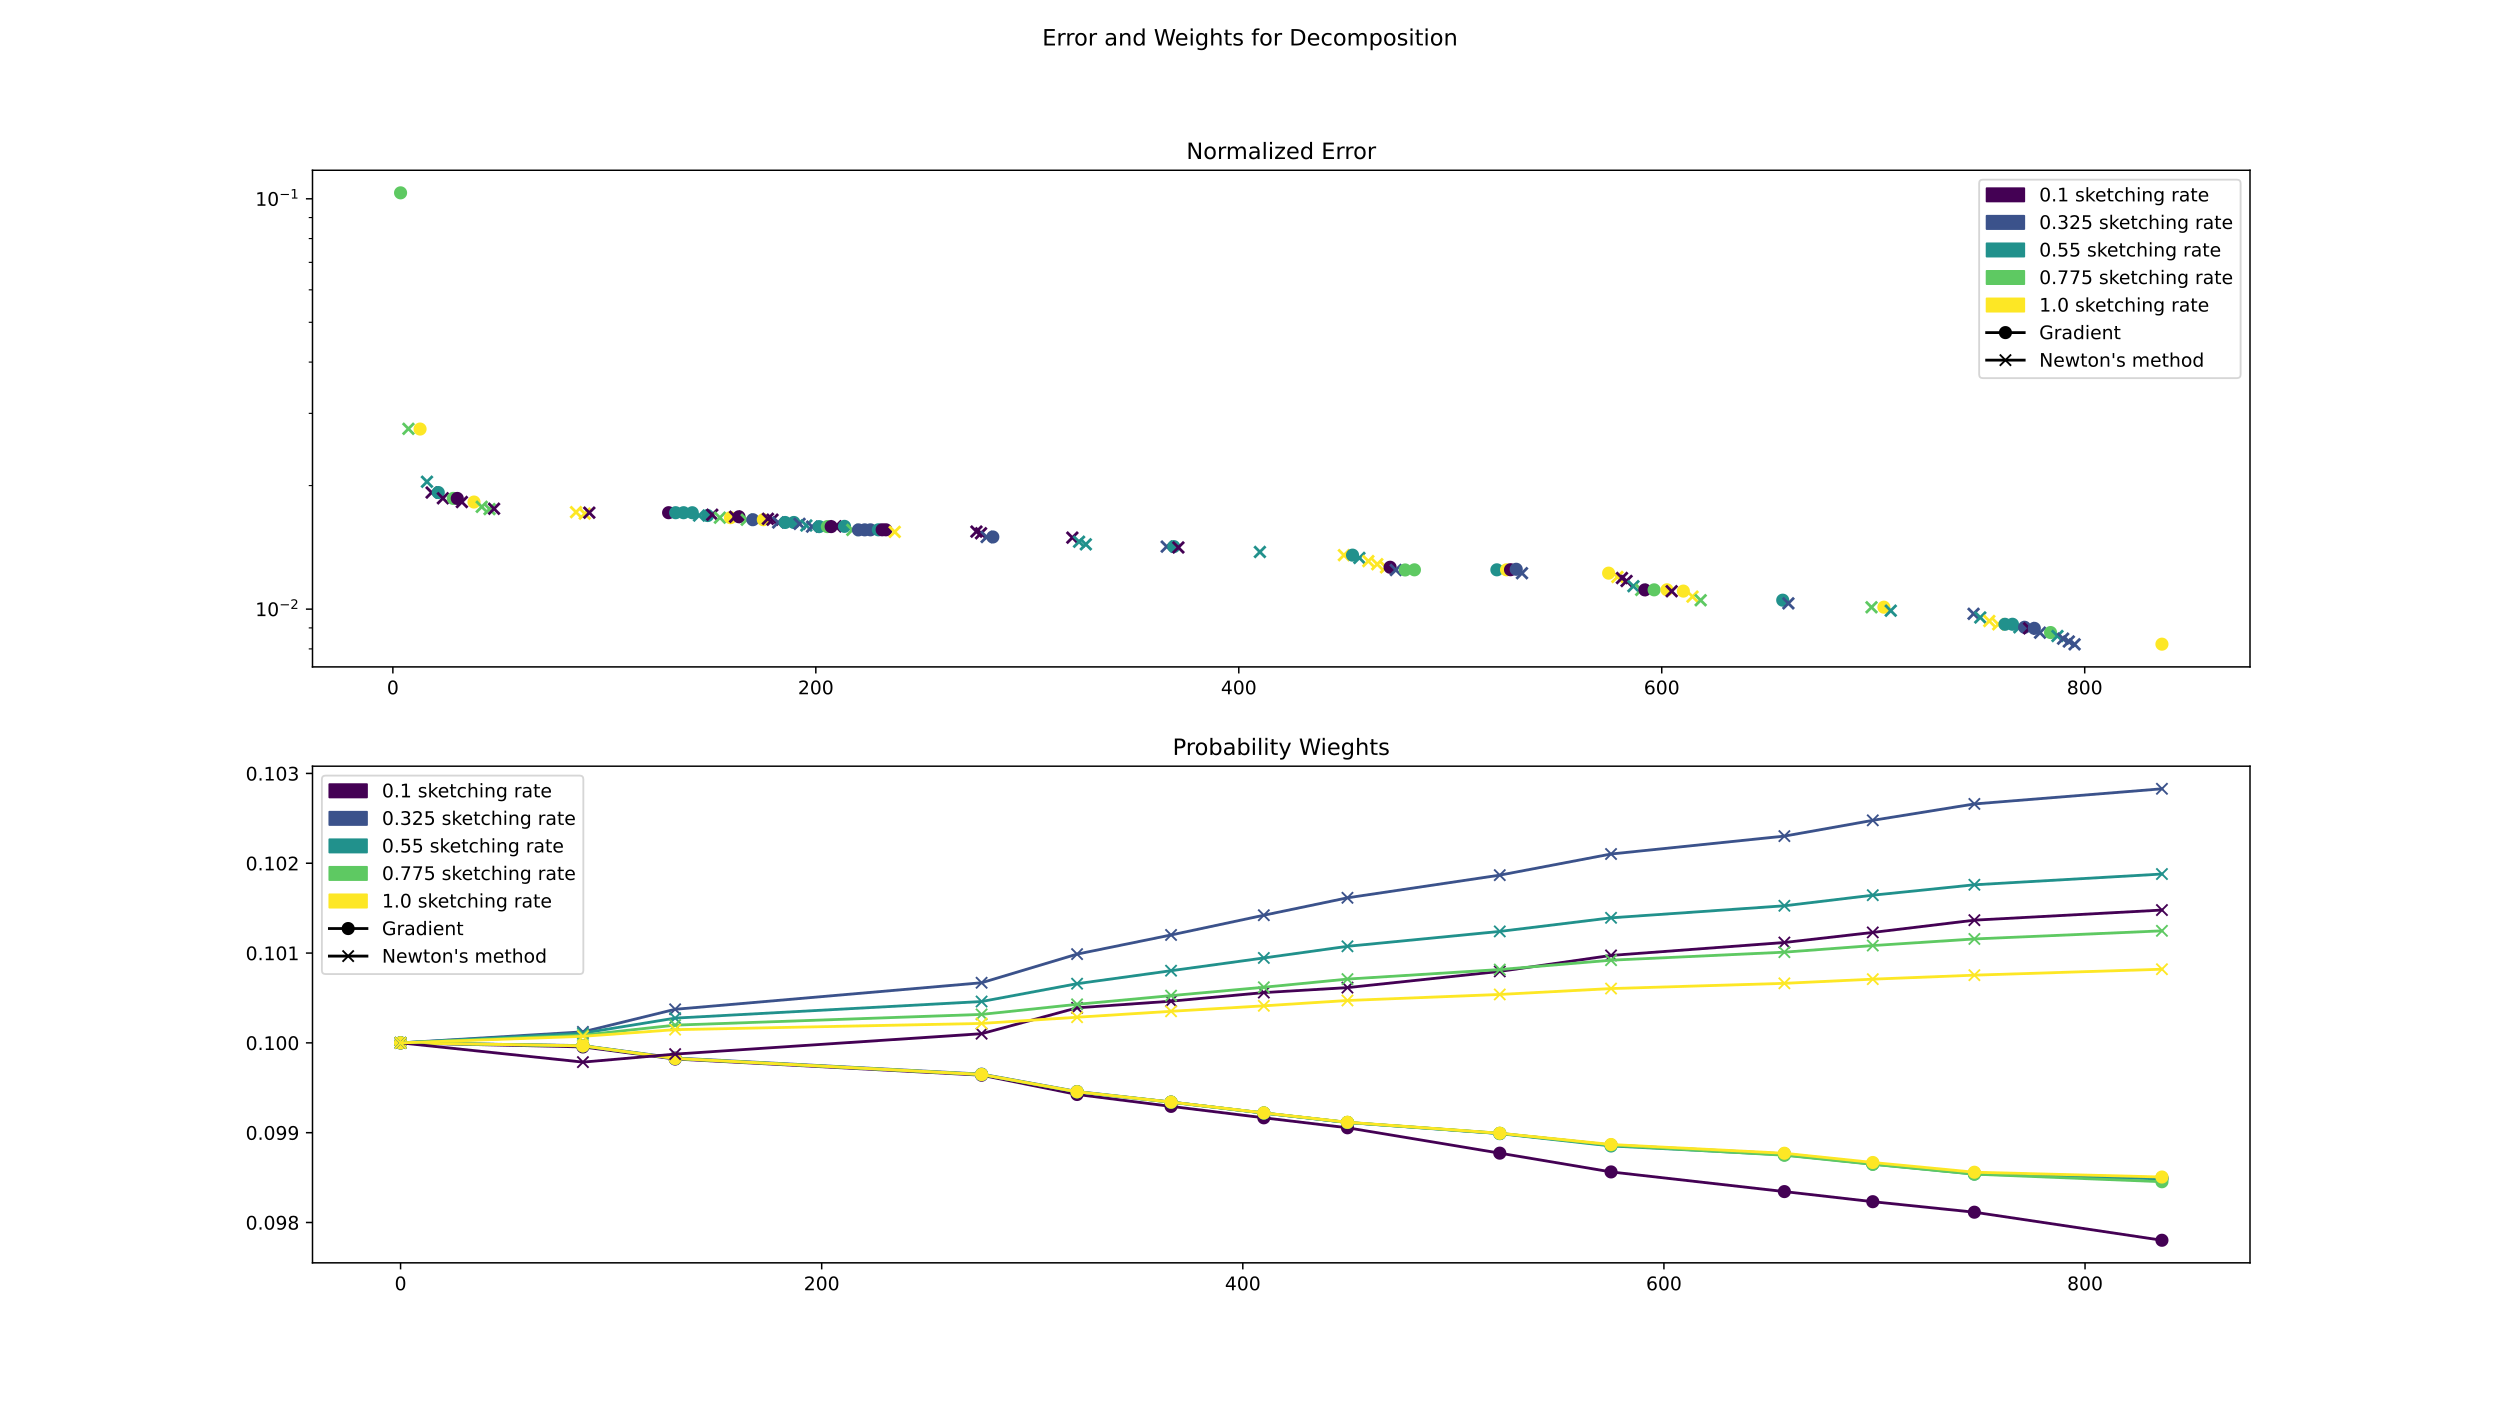<?xml version="1.0" encoding="utf-8" standalone="no"?>
<!DOCTYPE svg PUBLIC "-//W3C//DTD SVG 1.1//EN"
  "http://www.w3.org/Graphics/SVG/1.1/DTD/svg11.dtd">
<!-- Created with matplotlib (https://matplotlib.org/) -->
<svg height="756pt" version="1.1" viewBox="0 0 1332 756" width="1332pt" xmlns="http://www.w3.org/2000/svg" xmlns:xlink="http://www.w3.org/1999/xlink">
 <defs>
  <style type="text/css">
*{stroke-linecap:butt;stroke-linejoin:round;}
  </style>
 </defs>
 <g id="figure_1">
  <g id="patch_1">
   <path d="M 0 756 
L 1332 756 
L 1332 0 
L 0 0 
z
" style="fill:#ffffff;"/>
  </g>
  <g id="axes_1">
   <g id="patch_2">
    <path d="M 166.5 355.32 
L 1198.8 355.32 
L 1198.8 90.72 
L 166.5 90.72 
z
" style="fill:#ffffff;"/>
   </g>
   <g id="PathCollection_1">
    <defs>
     <path d="M 0 3 
C 0.796 3 1.559 2.684 2.121 2.121 
C 2.684 1.559 3 0.796 3 0 
C 3 -0.796 2.684 -1.559 2.121 -2.121 
C 1.559 -2.684 0.796 -3 0 -3 
C -0.796 -3 -1.559 -2.684 -2.121 -2.121 
C -2.684 -1.559 -3 -0.796 -3 0 
C -3 0.796 -2.684 1.559 -2.121 2.121 
C -1.559 2.684 -0.796 3 0 3 
z
" id="m185e99620c" style="stroke:#5ec962;"/>
    </defs>
    <g clip-path="url(#pe7fdf063c8)">
     <use style="fill:#5ec962;stroke:#5ec962;" x="213.423" xlink:href="#m185e99620c" y="102.747"/>
    </g>
   </g>
   <g id="PathCollection_2">
    <defs>
     <path d="M -3 3 
L 3 -3 
M -3 -3 
L 3 3 
" id="m3c7e7079c1" style="stroke:#5ec962;stroke-width:1.5;"/>
    </defs>
    <g clip-path="url(#pe7fdf063c8)">
     <use style="fill:#5ec962;stroke:#5ec962;stroke-width:1.5;" x="217.612" xlink:href="#m3c7e7079c1" y="228.465"/>
    </g>
   </g>
   <g id="PathCollection_3">
    <defs>
     <path d="M 0 3 
C 0.796 3 1.559 2.684 2.121 2.121 
C 2.684 1.559 3 0.796 3 0 
C 3 -0.796 2.684 -1.559 2.121 -2.121 
C 1.559 -2.684 0.796 -3 0 -3 
C -0.796 -3 -1.559 -2.684 -2.121 -2.121 
C -2.684 -1.559 -3 -0.796 -3 0 
C -3 0.796 -2.684 1.559 -2.121 2.121 
C -1.559 2.684 -0.796 3 0 3 
z
" id="m1834dbddaa" style="stroke:#fde725;"/>
    </defs>
    <g clip-path="url(#pe7fdf063c8)">
     <use style="fill:#fde725;stroke:#fde725;" x="223.808" xlink:href="#m1834dbddaa" y="228.595"/>
    </g>
   </g>
   <g id="PathCollection_4">
    <defs>
     <path d="M -3 3 
L 3 -3 
M -3 -3 
L 3 3 
" id="m70073ecf53" style="stroke:#21918c;stroke-width:1.5;"/>
    </defs>
    <g clip-path="url(#pe7fdf063c8)">
     <use style="fill:#21918c;stroke:#21918c;stroke-width:1.5;" x="227.488" xlink:href="#m70073ecf53" y="256.68"/>
    </g>
   </g>
   <g id="PathCollection_5">
    <defs>
     <path d="M -3 3 
L 3 -3 
M -3 -3 
L 3 3 
" id="ma39dff2654" style="stroke:#440154;stroke-width:1.5;"/>
    </defs>
    <g clip-path="url(#pe7fdf063c8)">
     <use style="fill:#440154;stroke:#440154;stroke-width:1.5;" x="229.966" xlink:href="#ma39dff2654" y="262.417"/>
    </g>
   </g>
   <g id="PathCollection_6">
    <defs>
     <path d="M 0 3 
C 0.796 3 1.559 2.684 2.121 2.121 
C 2.684 1.559 3 0.796 3 0 
C 3 -0.796 2.684 -1.559 2.121 -2.121 
C 1.559 -2.684 0.796 -3 0 -3 
C -0.796 -3 -1.559 -2.684 -2.121 -2.121 
C -2.684 -1.559 -3 -0.796 -3 0 
C -3 0.796 -2.684 1.559 -2.121 2.121 
C -1.559 2.684 -0.796 3 0 3 
z
" id="m2a5716f87d" style="stroke:#21918c;"/>
    </defs>
    <g clip-path="url(#pe7fdf063c8)">
     <use style="fill:#21918c;stroke:#21918c;" x="233.508" xlink:href="#m2a5716f87d" y="262.417"/>
    </g>
   </g>
   <g id="PathCollection_7">
    <g clip-path="url(#pe7fdf063c8)">
     <use style="fill:#440154;stroke:#440154;stroke-width:1.5;" x="235.984" xlink:href="#ma39dff2654" y="265.48"/>
    </g>
   </g>
   <g id="PathCollection_8">
    <g clip-path="url(#pe7fdf063c8)">
     <use style="fill:#5ec962;stroke:#5ec962;" x="241.499" xlink:href="#m185e99620c" y="265.552"/>
    </g>
   </g>
   <g id="PathCollection_9">
    <defs>
     <path d="M 0 3 
C 0.796 3 1.559 2.684 2.121 2.121 
C 2.684 1.559 3 0.796 3 0 
C 3 -0.796 2.684 -1.559 2.121 -2.121 
C 1.559 -2.684 0.796 -3 0 -3 
C -0.796 -3 -1.559 -2.684 -2.121 -2.121 
C -2.684 -1.559 -3 -0.796 -3 0 
C -3 0.796 -2.684 1.559 -2.121 2.121 
C -1.559 2.684 -0.796 3 0 3 
z
" id="mbc2d1f1640" style="stroke:#440154;"/>
    </defs>
    <g clip-path="url(#pe7fdf063c8)">
     <use style="fill:#440154;stroke:#440154;" x="243.635" xlink:href="#mbc2d1f1640" y="265.567"/>
    </g>
   </g>
   <g id="PathCollection_10">
    <g clip-path="url(#pe7fdf063c8)">
     <use style="fill:#440154;stroke:#440154;stroke-width:1.5;" x="246.084" xlink:href="#ma39dff2654" y="267.473"/>
    </g>
   </g>
   <g id="PathCollection_11">
    <g clip-path="url(#pe7fdf063c8)">
     <use style="fill:#fde725;stroke:#fde725;" x="252.549" xlink:href="#m1834dbddaa" y="267.487"/>
    </g>
   </g>
   <g id="PathCollection_12">
    <g clip-path="url(#pe7fdf063c8)">
     <use style="fill:#5ec962;stroke:#5ec962;stroke-width:1.5;" x="256.68" xlink:href="#m3c7e7079c1" y="270.022"/>
    </g>
   </g>
   <g id="PathCollection_13">
    <g clip-path="url(#pe7fdf063c8)">
     <use style="fill:#5ec962;stroke:#5ec962;stroke-width:1.5;" x="260.824" xlink:href="#m3c7e7079c1" y="271.241"/>
    </g>
   </g>
   <g id="PathCollection_14">
    <g clip-path="url(#pe7fdf063c8)">
     <use style="fill:#440154;stroke:#440154;stroke-width:1.5;" x="263.231" xlink:href="#ma39dff2654" y="271.063"/>
    </g>
   </g>
   <g id="PathCollection_15">
    <defs>
     <path d="M -3 3 
L 3 -3 
M -3 -3 
L 3 3 
" id="me47980f5eb" style="stroke:#fde725;stroke-width:1.5;"/>
    </defs>
    <g clip-path="url(#pe7fdf063c8)">
     <use style="fill:#fde725;stroke:#fde725;stroke-width:1.5;" x="306.904" xlink:href="#me47980f5eb" y="272.872"/>
    </g>
   </g>
   <g id="PathCollection_16">
    <g clip-path="url(#pe7fdf063c8)">
     <use style="fill:#fde725;stroke:#fde725;stroke-width:1.5;" x="311.546" xlink:href="#me47980f5eb" y="273.663"/>
    </g>
   </g>
   <g id="PathCollection_17">
    <g clip-path="url(#pe7fdf063c8)">
     <use style="fill:#440154;stroke:#440154;stroke-width:1.5;" x="313.976" xlink:href="#ma39dff2654" y="273.158"/>
    </g>
   </g>
   <g id="PathCollection_18">
    <g clip-path="url(#pe7fdf063c8)">
     <use style="fill:#440154;stroke:#440154;" x="356.237" xlink:href="#mbc2d1f1640" y="273.164"/>
    </g>
   </g>
   <g id="PathCollection_19">
    <g clip-path="url(#pe7fdf063c8)">
     <use style="fill:#21918c;stroke:#21918c;" x="359.987" xlink:href="#m2a5716f87d" y="273.168"/>
    </g>
   </g>
   <g id="PathCollection_20">
    <g clip-path="url(#pe7fdf063c8)">
     <use style="fill:#21918c;stroke:#21918c;" x="364.205" xlink:href="#m2a5716f87d" y="273.172"/>
    </g>
   </g>
   <g id="PathCollection_21">
    <g clip-path="url(#pe7fdf063c8)">
     <use style="fill:#21918c;stroke:#21918c;" x="368.839" xlink:href="#m2a5716f87d" y="273.187"/>
    </g>
   </g>
   <g id="PathCollection_22">
    <g clip-path="url(#pe7fdf063c8)">
     <use style="fill:#21918c;stroke:#21918c;stroke-width:1.5;" x="372.433" xlink:href="#m70073ecf53" y="274.681"/>
    </g>
   </g>
   <g id="PathCollection_23">
    <g clip-path="url(#pe7fdf063c8)">
     <use style="fill:#21918c;stroke:#21918c;" x="377.022" xlink:href="#m2a5716f87d" y="274.686"/>
    </g>
   </g>
   <g id="PathCollection_24">
    <g clip-path="url(#pe7fdf063c8)">
     <use style="fill:#440154;stroke:#440154;stroke-width:1.5;" x="379.474" xlink:href="#ma39dff2654" y="274.261"/>
    </g>
   </g>
   <g id="PathCollection_25">
    <g clip-path="url(#pe7fdf063c8)">
     <use style="fill:#5ec962;stroke:#5ec962;stroke-width:1.5;" x="383.563" xlink:href="#m3c7e7079c1" y="275.82"/>
    </g>
   </g>
   <g id="PathCollection_26">
    <g clip-path="url(#pe7fdf063c8)">
     <use style="fill:#fde725;stroke:#fde725;" x="389.203" xlink:href="#m1834dbddaa" y="275.819"/>
    </g>
   </g>
   <g id="PathCollection_27">
    <g clip-path="url(#pe7fdf063c8)">
     <use style="fill:#440154;stroke:#440154;stroke-width:1.5;" x="391.651" xlink:href="#ma39dff2654" y="275.34"/>
    </g>
   </g>
   <g id="PathCollection_28">
    <g clip-path="url(#pe7fdf063c8)">
     <use style="fill:#440154;stroke:#440154;" x="393.726" xlink:href="#mbc2d1f1640" y="275.332"/>
    </g>
   </g>
   <g id="PathCollection_29">
    <g clip-path="url(#pe7fdf063c8)">
     <use style="fill:#5ec962;stroke:#5ec962;stroke-width:1.5;" x="397.851" xlink:href="#m3c7e7079c1" y="276.902"/>
    </g>
   </g>
   <g id="PathCollection_30">
    <defs>
     <path d="M 0 3 
C 0.796 3 1.559 2.684 2.121 2.121 
C 2.684 1.559 3 0.796 3 0 
C 3 -0.796 2.684 -1.559 2.121 -2.121 
C 1.559 -2.684 0.796 -3 0 -3 
C -0.796 -3 -1.559 -2.684 -2.121 -2.121 
C -2.684 -1.559 -3 -0.796 -3 0 
C -3 0.796 -2.684 1.559 -2.121 2.121 
C -1.559 2.684 -0.796 3 0 3 
z
" id="m98adccb51a" style="stroke:#3b528b;"/>
    </defs>
    <g clip-path="url(#pe7fdf063c8)">
     <use style="fill:#3b528b;stroke:#3b528b;" x="401.112" xlink:href="#m98adccb51a" y="276.901"/>
    </g>
   </g>
   <g id="PathCollection_31">
    <g clip-path="url(#pe7fdf063c8)">
     <use style="fill:#fde725;stroke:#fde725;" x="406.705" xlink:href="#m1834dbddaa" y="276.9"/>
    </g>
   </g>
   <g id="PathCollection_32">
    <g clip-path="url(#pe7fdf063c8)">
     <use style="fill:#440154;stroke:#440154;stroke-width:1.5;" x="409.149" xlink:href="#ma39dff2654" y="276.423"/>
    </g>
   </g>
   <g id="PathCollection_33">
    <g clip-path="url(#pe7fdf063c8)">
     <use style="fill:#440154;stroke:#440154;stroke-width:1.5;" x="411.57" xlink:href="#ma39dff2654" y="276.888"/>
    </g>
   </g>
   <g id="PathCollection_34">
    <defs>
     <path d="M -3 3 
L 3 -3 
M -3 -3 
L 3 3 
" id="me78d28c4b6" style="stroke:#3b528b;stroke-width:1.5;"/>
    </defs>
    <g clip-path="url(#pe7fdf063c8)">
     <use style="fill:#3b528b;stroke:#3b528b;stroke-width:1.5;" x="414.605" xlink:href="#me78d28c4b6" y="278.372"/>
    </g>
   </g>
   <g id="PathCollection_35">
    <g clip-path="url(#pe7fdf063c8)">
     <use style="fill:#21918c;stroke:#21918c;" x="418.335" xlink:href="#m2a5716f87d" y="278.371"/>
    </g>
   </g>
   <g id="PathCollection_36">
    <g clip-path="url(#pe7fdf063c8)">
     <use style="fill:#21918c;stroke:#21918c;" x="422.956" xlink:href="#m2a5716f87d" y="278.37"/>
    </g>
   </g>
   <g id="PathCollection_37">
    <g clip-path="url(#pe7fdf063c8)">
     <use style="fill:#3b528b;stroke:#3b528b;stroke-width:1.5;" x="425.994" xlink:href="#me78d28c4b6" y="279.11"/>
    </g>
   </g>
   <g id="PathCollection_38">
    <g clip-path="url(#pe7fdf063c8)">
     <use style="fill:#21918c;stroke:#21918c;stroke-width:1.5;" x="429.616" xlink:href="#m70073ecf53" y="279.977"/>
    </g>
   </g>
   <g id="PathCollection_39">
    <g clip-path="url(#pe7fdf063c8)">
     <use style="fill:#3b528b;stroke:#3b528b;stroke-width:1.5;" x="432.658" xlink:href="#me78d28c4b6" y="280.582"/>
    </g>
   </g>
   <g id="PathCollection_40">
    <g clip-path="url(#pe7fdf063c8)">
     <use style="fill:#21918c;stroke:#21918c;" x="436.434" xlink:href="#m2a5716f87d" y="280.582"/>
    </g>
   </g>
   <g id="PathCollection_41">
    <g clip-path="url(#pe7fdf063c8)">
     <use style="fill:#5ec962;stroke:#5ec962;" x="440.816" xlink:href="#m185e99620c" y="280.583"/>
    </g>
   </g>
   <g id="PathCollection_42">
    <g clip-path="url(#pe7fdf063c8)">
     <use style="fill:#440154;stroke:#440154;" x="442.845" xlink:href="#mbc2d1f1640" y="280.574"/>
    </g>
   </g>
   <g id="PathCollection_43">
    <g clip-path="url(#pe7fdf063c8)">
     <use style="fill:#440154;stroke:#440154;stroke-width:1.5;" x="445.267" xlink:href="#ma39dff2654" y="280.452"/>
    </g>
   </g>
   <g id="PathCollection_44">
    <g clip-path="url(#pe7fdf063c8)">
     <use style="fill:#21918c;stroke:#21918c;" x="449.952" xlink:href="#m2a5716f87d" y="280.445"/>
    </g>
   </g>
   <g id="PathCollection_45">
    <g clip-path="url(#pe7fdf063c8)">
     <use style="fill:#5ec962;stroke:#5ec962;stroke-width:1.5;" x="454.108" xlink:href="#m3c7e7079c1" y="282.332"/>
    </g>
   </g>
   <g id="PathCollection_46">
    <g clip-path="url(#pe7fdf063c8)">
     <use style="fill:#3b528b;stroke:#3b528b;" x="457.374" xlink:href="#m98adccb51a" y="282.326"/>
    </g>
   </g>
   <g id="PathCollection_47">
    <g clip-path="url(#pe7fdf063c8)">
     <use style="fill:#3b528b;stroke:#3b528b;" x="460.716" xlink:href="#m98adccb51a" y="282.308"/>
    </g>
   </g>
   <g id="PathCollection_48">
    <g clip-path="url(#pe7fdf063c8)">
     <use style="fill:#3b528b;stroke:#3b528b;" x="463.766" xlink:href="#m98adccb51a" y="282.299"/>
    </g>
   </g>
   <g id="PathCollection_49">
    <g clip-path="url(#pe7fdf063c8)">
     <use style="fill:#21918c;stroke:#21918c;" x="468.004" xlink:href="#m2a5716f87d" y="282.287"/>
    </g>
   </g>
   <g id="PathCollection_50">
    <g clip-path="url(#pe7fdf063c8)">
     <use style="fill:#440154;stroke:#440154;" x="470.013" xlink:href="#mbc2d1f1640" y="282.278"/>
    </g>
   </g>
   <g id="PathCollection_51">
    <g clip-path="url(#pe7fdf063c8)">
     <use style="fill:#440154;stroke:#440154;" x="471.998" xlink:href="#mbc2d1f1640" y="282.279"/>
    </g>
   </g>
   <g id="PathCollection_52">
    <g clip-path="url(#pe7fdf063c8)">
     <use style="fill:#fde725;stroke:#fde725;stroke-width:1.5;" x="476.709" xlink:href="#me47980f5eb" y="283.39"/>
    </g>
   </g>
   <g id="PathCollection_53">
    <g clip-path="url(#pe7fdf063c8)">
     <use style="fill:#440154;stroke:#440154;stroke-width:1.5;" x="520.244" xlink:href="#ma39dff2654" y="283.228"/>
    </g>
   </g>
   <g id="PathCollection_54">
    <g clip-path="url(#pe7fdf063c8)">
     <use style="fill:#440154;stroke:#440154;stroke-width:1.5;" x="522.693" xlink:href="#ma39dff2654" y="284.127"/>
    </g>
   </g>
   <g id="PathCollection_55">
    <g clip-path="url(#pe7fdf063c8)">
     <use style="fill:#3b528b;stroke:#3b528b;stroke-width:1.5;" x="525.68" xlink:href="#me78d28c4b6" y="286.106"/>
    </g>
   </g>
   <g id="PathCollection_56">
    <g clip-path="url(#pe7fdf063c8)">
     <use style="fill:#3b528b;stroke:#3b528b;" x="528.975" xlink:href="#m98adccb51a" y="286.098"/>
    </g>
   </g>
   <g id="PathCollection_57">
    <g clip-path="url(#pe7fdf063c8)">
     <use style="fill:#440154;stroke:#440154;stroke-width:1.5;" x="571.334" xlink:href="#ma39dff2654" y="286.455"/>
    </g>
   </g>
   <g id="PathCollection_58">
    <g clip-path="url(#pe7fdf063c8)">
     <use style="fill:#21918c;stroke:#21918c;stroke-width:1.5;" x="574.923" xlink:href="#m70073ecf53" y="288.633"/>
    </g>
   </g>
   <g id="PathCollection_59">
    <g clip-path="url(#pe7fdf063c8)">
     <use style="fill:#21918c;stroke:#21918c;stroke-width:1.5;" x="578.524" xlink:href="#m70073ecf53" y="290.019"/>
    </g>
   </g>
   <g id="PathCollection_60">
    <g clip-path="url(#pe7fdf063c8)">
     <use style="fill:#3b528b;stroke:#3b528b;stroke-width:1.5;" x="621.621" xlink:href="#me78d28c4b6" y="291.228"/>
    </g>
   </g>
   <g id="PathCollection_61">
    <g clip-path="url(#pe7fdf063c8)">
     <use style="fill:#21918c;stroke:#21918c;" x="625.408" xlink:href="#m2a5716f87d" y="291.227"/>
    </g>
   </g>
   <g id="PathCollection_62">
    <g clip-path="url(#pe7fdf063c8)">
     <use style="fill:#440154;stroke:#440154;stroke-width:1.5;" x="627.841" xlink:href="#ma39dff2654" y="291.689"/>
    </g>
   </g>
   <g id="PathCollection_63">
    <g clip-path="url(#pe7fdf063c8)">
     <use style="fill:#21918c;stroke:#21918c;stroke-width:1.5;" x="671.274" xlink:href="#m70073ecf53" y="294.088"/>
    </g>
   </g>
   <g id="PathCollection_64">
    <g clip-path="url(#pe7fdf063c8)">
     <use style="fill:#fde725;stroke:#fde725;stroke-width:1.5;" x="716.025" xlink:href="#me47980f5eb" y="295.79"/>
    </g>
   </g>
   <g id="PathCollection_65">
    <g clip-path="url(#pe7fdf063c8)">
     <use style="fill:#21918c;stroke:#21918c;" x="720.628" xlink:href="#m2a5716f87d" y="295.775"/>
    </g>
   </g>
   <g id="PathCollection_66">
    <g clip-path="url(#pe7fdf063c8)">
     <use style="fill:#21918c;stroke:#21918c;stroke-width:1.5;" x="724.271" xlink:href="#m70073ecf53" y="297.266"/>
    </g>
   </g>
   <g id="PathCollection_67">
    <g clip-path="url(#pe7fdf063c8)">
     <use style="fill:#fde725;stroke:#fde725;stroke-width:1.5;" x="729.044" xlink:href="#me47980f5eb" y="298.965"/>
    </g>
   </g>
   <g id="PathCollection_68">
    <g clip-path="url(#pe7fdf063c8)">
     <use style="fill:#fde725;stroke:#fde725;stroke-width:1.5;" x="733.791" xlink:href="#me47980f5eb" y="300.61"/>
    </g>
   </g>
   <g id="PathCollection_69">
    <g clip-path="url(#pe7fdf063c8)">
     <use style="fill:#fde725;stroke:#fde725;stroke-width:1.5;" x="738.465" xlink:href="#me47980f5eb" y="302.278"/>
    </g>
   </g>
   <g id="PathCollection_70">
    <g clip-path="url(#pe7fdf063c8)">
     <use style="fill:#440154;stroke:#440154;" x="740.646" xlink:href="#mbc2d1f1640" y="302.234"/>
    </g>
   </g>
   <g id="PathCollection_71">
    <g clip-path="url(#pe7fdf063c8)">
     <use style="fill:#3b528b;stroke:#3b528b;stroke-width:1.5;" x="743.682" xlink:href="#me78d28c4b6" y="303.695"/>
    </g>
   </g>
   <g id="PathCollection_72">
    <g clip-path="url(#pe7fdf063c8)">
     <use style="fill:#5ec962;stroke:#5ec962;" x="748.669" xlink:href="#m185e99620c" y="303.675"/>
    </g>
   </g>
   <g id="PathCollection_73">
    <g clip-path="url(#pe7fdf063c8)">
     <use style="fill:#5ec962;stroke:#5ec962;" x="753.607" xlink:href="#m185e99620c" y="303.603"/>
    </g>
   </g>
   <g id="PathCollection_74">
    <g clip-path="url(#pe7fdf063c8)">
     <use style="fill:#21918c;stroke:#21918c;" x="797.537" xlink:href="#m2a5716f87d" y="303.602"/>
    </g>
   </g>
   <g id="PathCollection_75">
    <g clip-path="url(#pe7fdf063c8)">
     <use style="fill:#fde725;stroke:#fde725;" x="802.679" xlink:href="#m1834dbddaa" y="303.602"/>
    </g>
   </g>
   <g id="PathCollection_76">
    <g clip-path="url(#pe7fdf063c8)">
     <use style="fill:#440154;stroke:#440154;" x="804.803" xlink:href="#mbc2d1f1640" y="303.547"/>
    </g>
   </g>
   <g id="PathCollection_77">
    <g clip-path="url(#pe7fdf063c8)">
     <use style="fill:#3b528b;stroke:#3b528b;" x="807.85" xlink:href="#m98adccb51a" y="303.308"/>
    </g>
   </g>
   <g id="PathCollection_78">
    <g clip-path="url(#pe7fdf063c8)">
     <use style="fill:#3b528b;stroke:#3b528b;stroke-width:1.5;" x="810.915" xlink:href="#me78d28c4b6" y="305.4"/>
    </g>
   </g>
   <g id="PathCollection_79">
    <g clip-path="url(#pe7fdf063c8)">
     <use style="fill:#fde725;stroke:#fde725;" x="857.078" xlink:href="#m1834dbddaa" y="305.372"/>
    </g>
   </g>
   <g id="PathCollection_80">
    <g clip-path="url(#pe7fdf063c8)">
     <use style="fill:#fde725;stroke:#fde725;stroke-width:1.5;" x="861.732" xlink:href="#me47980f5eb" y="307.403"/>
    </g>
   </g>
   <g id="PathCollection_81">
    <g clip-path="url(#pe7fdf063c8)">
     <use style="fill:#440154;stroke:#440154;stroke-width:1.5;" x="864.185" xlink:href="#ma39dff2654" y="307.969"/>
    </g>
   </g>
   <g id="PathCollection_82">
    <g clip-path="url(#pe7fdf063c8)">
     <use style="fill:#440154;stroke:#440154;stroke-width:1.5;" x="866.623" xlink:href="#ma39dff2654" y="309.548"/>
    </g>
   </g>
   <g id="PathCollection_83">
    <g clip-path="url(#pe7fdf063c8)">
     <use style="fill:#21918c;stroke:#21918c;stroke-width:1.5;" x="870.278" xlink:href="#m70073ecf53" y="312.326"/>
    </g>
   </g>
   <g id="PathCollection_84">
    <g clip-path="url(#pe7fdf063c8)">
     <use style="fill:#5ec962;stroke:#5ec962;stroke-width:1.5;" x="874.424" xlink:href="#m3c7e7079c1" y="314.305"/>
    </g>
   </g>
   <g id="PathCollection_85">
    <g clip-path="url(#pe7fdf063c8)">
     <use style="fill:#440154;stroke:#440154;" x="876.394" xlink:href="#mbc2d1f1640" y="314.292"/>
    </g>
   </g>
   <g id="PathCollection_86">
    <g clip-path="url(#pe7fdf063c8)">
     <use style="fill:#5ec962;stroke:#5ec962;" x="881.316" xlink:href="#m185e99620c" y="314.27"/>
    </g>
   </g>
   <g id="PathCollection_87">
    <g clip-path="url(#pe7fdf063c8)">
     <use style="fill:#fde725;stroke:#fde725;" x="888.16" xlink:href="#m1834dbddaa" y="314.236"/>
    </g>
   </g>
   <g id="PathCollection_88">
    <g clip-path="url(#pe7fdf063c8)">
     <use style="fill:#440154;stroke:#440154;stroke-width:1.5;" x="890.674" xlink:href="#ma39dff2654" y="315.006"/>
    </g>
   </g>
   <g id="PathCollection_89">
    <g clip-path="url(#pe7fdf063c8)">
     <use style="fill:#fde725;stroke:#fde725;" x="896.893" xlink:href="#m1834dbddaa" y="314.938"/>
    </g>
   </g>
   <g id="PathCollection_90">
    <g clip-path="url(#pe7fdf063c8)">
     <use style="fill:#fde725;stroke:#fde725;stroke-width:1.5;" x="901.761" xlink:href="#me47980f5eb" y="317.883"/>
    </g>
   </g>
   <g id="PathCollection_91">
    <g clip-path="url(#pe7fdf063c8)">
     <use style="fill:#5ec962;stroke:#5ec962;stroke-width:1.5;" x="906.111" xlink:href="#m3c7e7079c1" y="319.813"/>
    </g>
   </g>
   <g id="PathCollection_92">
    <g clip-path="url(#pe7fdf063c8)">
     <use style="fill:#21918c;stroke:#21918c;" x="949.835" xlink:href="#m2a5716f87d" y="319.778"/>
    </g>
   </g>
   <g id="PathCollection_93">
    <g clip-path="url(#pe7fdf063c8)">
     <use style="fill:#3b528b;stroke:#3b528b;stroke-width:1.5;" x="952.847" xlink:href="#me78d28c4b6" y="321.47"/>
    </g>
   </g>
   <g id="PathCollection_94">
    <g clip-path="url(#pe7fdf063c8)">
     <use style="fill:#5ec962;stroke:#5ec962;stroke-width:1.5;" x="997.145" xlink:href="#m3c7e7079c1" y="323.556"/>
    </g>
   </g>
   <g id="PathCollection_95">
    <g clip-path="url(#pe7fdf063c8)">
     <use style="fill:#fde725;stroke:#fde725;" x="1003.736" xlink:href="#m1834dbddaa" y="323.511"/>
    </g>
   </g>
   <g id="PathCollection_96">
    <g clip-path="url(#pe7fdf063c8)">
     <use style="fill:#21918c;stroke:#21918c;stroke-width:1.5;" x="1007.392" xlink:href="#m70073ecf53" y="325.376"/>
    </g>
   </g>
   <g id="PathCollection_97">
    <g clip-path="url(#pe7fdf063c8)">
     <use style="fill:#3b528b;stroke:#3b528b;stroke-width:1.5;" x="1051.509" xlink:href="#me78d28c4b6" y="327.034"/>
    </g>
   </g>
   <g id="PathCollection_98">
    <g clip-path="url(#pe7fdf063c8)">
     <use style="fill:#21918c;stroke:#21918c;stroke-width:1.5;" x="1055.087" xlink:href="#m70073ecf53" y="328.991"/>
    </g>
   </g>
   <g id="PathCollection_99">
    <g clip-path="url(#pe7fdf063c8)">
     <use style="fill:#fde725;stroke:#fde725;stroke-width:1.5;" x="1059.898" xlink:href="#me47980f5eb" y="330.882"/>
    </g>
   </g>
   <g id="PathCollection_100">
    <g clip-path="url(#pe7fdf063c8)">
     <use style="fill:#fde725;stroke:#fde725;stroke-width:1.5;" x="1064.635" xlink:href="#me47980f5eb" y="332.626"/>
    </g>
   </g>
   <g id="PathCollection_101">
    <g clip-path="url(#pe7fdf063c8)">
     <use style="fill:#21918c;stroke:#21918c;" x="1068.227" xlink:href="#m2a5716f87d" y="332.621"/>
    </g>
   </g>
   <g id="PathCollection_102">
    <g clip-path="url(#pe7fdf063c8)">
     <use style="fill:#21918c;stroke:#21918c;" x="1072.242" xlink:href="#m2a5716f87d" y="332.605"/>
    </g>
   </g>
   <g id="PathCollection_103">
    <g clip-path="url(#pe7fdf063c8)">
     <use style="fill:#21918c;stroke:#21918c;stroke-width:1.5;" x="1075.893" xlink:href="#m70073ecf53" y="334.218"/>
    </g>
   </g>
   <g id="PathCollection_104">
    <g clip-path="url(#pe7fdf063c8)">
     <use style="fill:#3b528b;stroke:#3b528b;" x="1078.689" xlink:href="#m98adccb51a" y="334.214"/>
    </g>
   </g>
   <g id="PathCollection_105">
    <g clip-path="url(#pe7fdf063c8)">
     <use style="fill:#440154;stroke:#440154;stroke-width:1.5;" x="1081.117" xlink:href="#ma39dff2654" y="334.787"/>
    </g>
   </g>
   <g id="PathCollection_106">
    <g clip-path="url(#pe7fdf063c8)">
     <use style="fill:#3b528b;stroke:#3b528b;" x="1083.884" xlink:href="#m98adccb51a" y="334.78"/>
    </g>
   </g>
   <g id="PathCollection_107">
    <g clip-path="url(#pe7fdf063c8)">
     <use style="fill:#3b528b;stroke:#3b528b;stroke-width:1.5;" x="1086.93" xlink:href="#me78d28c4b6" y="337.09"/>
    </g>
   </g>
   <g id="PathCollection_108">
    <g clip-path="url(#pe7fdf063c8)">
     <use style="fill:#5ec962;stroke:#5ec962;" x="1092.534" xlink:href="#m185e99620c" y="337.017"/>
    </g>
   </g>
   <g id="PathCollection_109">
    <g clip-path="url(#pe7fdf063c8)">
     <use style="fill:#21918c;stroke:#21918c;stroke-width:1.5;" x="1096.202" xlink:href="#m70073ecf53" y="338.873"/>
    </g>
   </g>
   <g id="PathCollection_110">
    <g clip-path="url(#pe7fdf063c8)">
     <use style="fill:#3b528b;stroke:#3b528b;stroke-width:1.5;" x="1099.214" xlink:href="#me78d28c4b6" y="340.279"/>
    </g>
   </g>
   <g id="PathCollection_111">
    <g clip-path="url(#pe7fdf063c8)">
     <use style="fill:#3b528b;stroke:#3b528b;stroke-width:1.5;" x="1102.263" xlink:href="#me78d28c4b6" y="341.789"/>
    </g>
   </g>
   <g id="PathCollection_112">
    <g clip-path="url(#pe7fdf063c8)">
     <use style="fill:#3b528b;stroke:#3b528b;stroke-width:1.5;" x="1105.335" xlink:href="#me78d28c4b6" y="343.293"/>
    </g>
   </g>
   <g id="PathCollection_113">
    <g clip-path="url(#pe7fdf063c8)">
     <use style="fill:#fde725;stroke:#fde725;" x="1151.877" xlink:href="#m1834dbddaa" y="343.214"/>
    </g>
   </g>
   <g id="matplotlib.axis_1">
    <g id="xtick_1">
     <g id="line2d_1">
      <defs>
       <path d="M 0 0 
L 0 3.5 
" id="m995ea31432" style="stroke:#000000;stroke-width:0.8;"/>
      </defs>
      <g>
       <use style="stroke:#000000;stroke-width:0.8;" x="209.317" xlink:href="#m995ea31432" y="355.32"/>
      </g>
     </g>
     <g id="text_1">
      <!-- 0 -->
      <defs>
       <path d="M 31.781 66.406 
Q 24.172 66.406 20.328 58.906 
Q 16.5 51.422 16.5 36.375 
Q 16.5 21.391 20.328 13.891 
Q 24.172 6.391 31.781 6.391 
Q 39.453 6.391 43.281 13.891 
Q 47.125 21.391 47.125 36.375 
Q 47.125 51.422 43.281 58.906 
Q 39.453 66.406 31.781 66.406 
z
M 31.781 74.219 
Q 44.047 74.219 50.516 64.516 
Q 56.984 54.828 56.984 36.375 
Q 56.984 17.969 50.516 8.266 
Q 44.047 -1.422 31.781 -1.422 
Q 19.531 -1.422 13.062 8.266 
Q 6.594 17.969 6.594 36.375 
Q 6.594 54.828 13.062 64.516 
Q 19.531 74.219 31.781 74.219 
z
" id="DejaVuSans-48"/>
      </defs>
      <g transform="translate(206.135 369.918)scale(0.1 -0.1)">
       <use xlink:href="#DejaVuSans-48"/>
      </g>
     </g>
    </g>
    <g id="xtick_2">
     <g id="line2d_2">
      <g>
       <use style="stroke:#000000;stroke-width:0.8;" x="434.67" xlink:href="#m995ea31432" y="355.32"/>
      </g>
     </g>
     <g id="text_2">
      <!-- 200 -->
      <defs>
       <path d="M 19.188 8.297 
L 53.609 8.297 
L 53.609 0 
L 7.328 0 
L 7.328 8.297 
Q 12.938 14.109 22.625 23.891 
Q 32.328 33.688 34.812 36.531 
Q 39.547 41.844 41.422 45.531 
Q 43.312 49.219 43.312 52.781 
Q 43.312 58.594 39.234 62.25 
Q 35.156 65.922 28.609 65.922 
Q 23.969 65.922 18.812 64.312 
Q 13.672 62.703 7.812 59.422 
L 7.812 69.391 
Q 13.766 71.781 18.938 73 
Q 24.125 74.219 28.422 74.219 
Q 39.75 74.219 46.484 68.547 
Q 53.219 62.891 53.219 53.422 
Q 53.219 48.922 51.531 44.891 
Q 49.859 40.875 45.406 35.406 
Q 44.188 33.984 37.641 27.219 
Q 31.109 20.453 19.188 8.297 
z
" id="DejaVuSans-50"/>
      </defs>
      <g transform="translate(425.126 369.918)scale(0.1 -0.1)">
       <use xlink:href="#DejaVuSans-50"/>
       <use x="63.623" xlink:href="#DejaVuSans-48"/>
       <use x="127.246" xlink:href="#DejaVuSans-48"/>
      </g>
     </g>
    </g>
    <g id="xtick_3">
     <g id="line2d_3">
      <g>
       <use style="stroke:#000000;stroke-width:0.8;" x="660.023" xlink:href="#m995ea31432" y="355.32"/>
      </g>
     </g>
     <g id="text_3">
      <!-- 400 -->
      <defs>
       <path d="M 37.797 64.312 
L 12.891 25.391 
L 37.797 25.391 
z
M 35.203 72.906 
L 47.609 72.906 
L 47.609 25.391 
L 58.016 25.391 
L 58.016 17.188 
L 47.609 17.188 
L 47.609 0 
L 37.797 0 
L 37.797 17.188 
L 4.891 17.188 
L 4.891 26.703 
z
" id="DejaVuSans-52"/>
      </defs>
      <g transform="translate(650.48 369.918)scale(0.1 -0.1)">
       <use xlink:href="#DejaVuSans-52"/>
       <use x="63.623" xlink:href="#DejaVuSans-48"/>
       <use x="127.246" xlink:href="#DejaVuSans-48"/>
      </g>
     </g>
    </g>
    <g id="xtick_4">
     <g id="line2d_4">
      <g>
       <use style="stroke:#000000;stroke-width:0.8;" x="885.377" xlink:href="#m995ea31432" y="355.32"/>
      </g>
     </g>
     <g id="text_4">
      <!-- 600 -->
      <defs>
       <path d="M 33.016 40.375 
Q 26.375 40.375 22.484 35.828 
Q 18.609 31.297 18.609 23.391 
Q 18.609 15.531 22.484 10.953 
Q 26.375 6.391 33.016 6.391 
Q 39.656 6.391 43.531 10.953 
Q 47.406 15.531 47.406 23.391 
Q 47.406 31.297 43.531 35.828 
Q 39.656 40.375 33.016 40.375 
z
M 52.594 71.297 
L 52.594 62.312 
Q 48.875 64.062 45.094 64.984 
Q 41.312 65.922 37.594 65.922 
Q 27.828 65.922 22.672 59.328 
Q 17.531 52.734 16.797 39.406 
Q 19.672 43.656 24.016 45.922 
Q 28.375 48.188 33.594 48.188 
Q 44.578 48.188 50.953 41.516 
Q 57.328 34.859 57.328 23.391 
Q 57.328 12.156 50.688 5.359 
Q 44.047 -1.422 33.016 -1.422 
Q 20.359 -1.422 13.672 8.266 
Q 6.984 17.969 6.984 36.375 
Q 6.984 53.656 15.188 63.938 
Q 23.391 74.219 37.203 74.219 
Q 40.922 74.219 44.703 73.484 
Q 48.484 72.75 52.594 71.297 
z
" id="DejaVuSans-54"/>
      </defs>
      <g transform="translate(875.833 369.918)scale(0.1 -0.1)">
       <use xlink:href="#DejaVuSans-54"/>
       <use x="63.623" xlink:href="#DejaVuSans-48"/>
       <use x="127.246" xlink:href="#DejaVuSans-48"/>
      </g>
     </g>
    </g>
    <g id="xtick_5">
     <g id="line2d_5">
      <g>
       <use style="stroke:#000000;stroke-width:0.8;" x="1110.73" xlink:href="#m995ea31432" y="355.32"/>
      </g>
     </g>
     <g id="text_5">
      <!-- 800 -->
      <defs>
       <path d="M 31.781 34.625 
Q 24.75 34.625 20.719 30.859 
Q 16.703 27.094 16.703 20.516 
Q 16.703 13.922 20.719 10.156 
Q 24.75 6.391 31.781 6.391 
Q 38.812 6.391 42.859 10.172 
Q 46.922 13.969 46.922 20.516 
Q 46.922 27.094 42.891 30.859 
Q 38.875 34.625 31.781 34.625 
z
M 21.922 38.812 
Q 15.578 40.375 12.031 44.719 
Q 8.5 49.078 8.5 55.328 
Q 8.5 64.062 14.719 69.141 
Q 20.953 74.219 31.781 74.219 
Q 42.672 74.219 48.875 69.141 
Q 55.078 64.062 55.078 55.328 
Q 55.078 49.078 51.531 44.719 
Q 48 40.375 41.703 38.812 
Q 48.828 37.156 52.797 32.312 
Q 56.781 27.484 56.781 20.516 
Q 56.781 9.906 50.312 4.234 
Q 43.844 -1.422 31.781 -1.422 
Q 19.734 -1.422 13.25 4.234 
Q 6.781 9.906 6.781 20.516 
Q 6.781 27.484 10.781 32.312 
Q 14.797 37.156 21.922 38.812 
z
M 18.312 54.391 
Q 18.312 48.734 21.844 45.562 
Q 25.391 42.391 31.781 42.391 
Q 38.141 42.391 41.719 45.562 
Q 45.312 48.734 45.312 54.391 
Q 45.312 60.062 41.719 63.234 
Q 38.141 66.406 31.781 66.406 
Q 25.391 66.406 21.844 63.234 
Q 18.312 60.062 18.312 54.391 
z
" id="DejaVuSans-56"/>
      </defs>
      <g transform="translate(1101.186 369.918)scale(0.1 -0.1)">
       <use xlink:href="#DejaVuSans-56"/>
       <use x="63.623" xlink:href="#DejaVuSans-48"/>
       <use x="127.246" xlink:href="#DejaVuSans-48"/>
      </g>
     </g>
    </g>
   </g>
   <g id="matplotlib.axis_2">
    <g id="ytick_1">
     <g id="line2d_6">
      <defs>
       <path d="M 0 0 
L -3.5 0 
" id="md899a28717" style="stroke:#000000;stroke-width:0.8;"/>
      </defs>
      <g>
       <use style="stroke:#000000;stroke-width:0.8;" x="166.5" xlink:href="#md899a28717" y="324.542"/>
      </g>
     </g>
     <g id="text_6">
      <!-- $\mathdefault{10^{-2}}$ -->
      <defs>
       <path d="M 12.406 8.297 
L 28.516 8.297 
L 28.516 63.922 
L 10.984 60.406 
L 10.984 69.391 
L 28.422 72.906 
L 38.281 72.906 
L 38.281 8.297 
L 54.391 8.297 
L 54.391 0 
L 12.406 0 
z
" id="DejaVuSans-49"/>
       <path d="M 10.594 35.5 
L 73.188 35.5 
L 73.188 27.203 
L 10.594 27.203 
z
" id="DejaVuSans-8722"/>
      </defs>
      <g transform="translate(136 328.341)scale(0.1 -0.1)">
       <use transform="translate(0 0.766)" xlink:href="#DejaVuSans-49"/>
       <use transform="translate(63.623 0.766)" xlink:href="#DejaVuSans-48"/>
       <use transform="translate(128.203 39.047)scale(0.7)" xlink:href="#DejaVuSans-8722"/>
       <use transform="translate(186.855 39.047)scale(0.7)" xlink:href="#DejaVuSans-50"/>
      </g>
     </g>
    </g>
    <g id="ytick_2">
     <g id="line2d_7">
      <g>
       <use style="stroke:#000000;stroke-width:0.8;" x="166.5" xlink:href="#md899a28717" y="105.916"/>
      </g>
     </g>
     <g id="text_7">
      <!-- $\mathdefault{10^{-1}}$ -->
      <g transform="translate(136 109.715)scale(0.1 -0.1)">
       <use transform="translate(0 0.684)" xlink:href="#DejaVuSans-49"/>
       <use transform="translate(63.623 0.684)" xlink:href="#DejaVuSans-48"/>
       <use transform="translate(128.203 38.966)scale(0.7)" xlink:href="#DejaVuSans-8722"/>
       <use transform="translate(186.855 38.966)scale(0.7)" xlink:href="#DejaVuSans-49"/>
      </g>
     </g>
    </g>
    <g id="ytick_3">
     <g id="line2d_8">
      <defs>
       <path d="M 0 0 
L -2 0 
" id="m650c1dc403" style="stroke:#000000;stroke-width:0.6;"/>
      </defs>
      <g>
       <use style="stroke:#000000;stroke-width:0.6;" x="166.5" xlink:href="#m650c1dc403" y="345.729"/>
      </g>
     </g>
    </g>
    <g id="ytick_4">
     <g id="line2d_9">
      <g>
       <use style="stroke:#000000;stroke-width:0.6;" x="166.5" xlink:href="#m650c1dc403" y="334.546"/>
      </g>
     </g>
    </g>
    <g id="ytick_5">
     <g id="line2d_10">
      <g>
       <use style="stroke:#000000;stroke-width:0.6;" x="166.5" xlink:href="#m650c1dc403" y="258.729"/>
      </g>
     </g>
    </g>
    <g id="ytick_6">
     <g id="line2d_11">
      <g>
       <use style="stroke:#000000;stroke-width:0.6;" x="166.5" xlink:href="#m650c1dc403" y="220.231"/>
      </g>
     </g>
    </g>
    <g id="ytick_7">
     <g id="line2d_12">
      <g>
       <use style="stroke:#000000;stroke-width:0.6;" x="166.5" xlink:href="#m650c1dc403" y="192.916"/>
      </g>
     </g>
    </g>
    <g id="ytick_8">
     <g id="line2d_13">
      <g>
       <use style="stroke:#000000;stroke-width:0.6;" x="166.5" xlink:href="#m650c1dc403" y="171.729"/>
      </g>
     </g>
    </g>
    <g id="ytick_9">
     <g id="line2d_14">
      <g>
       <use style="stroke:#000000;stroke-width:0.6;" x="166.5" xlink:href="#m650c1dc403" y="154.418"/>
      </g>
     </g>
    </g>
    <g id="ytick_10">
     <g id="line2d_15">
      <g>
       <use style="stroke:#000000;stroke-width:0.6;" x="166.5" xlink:href="#m650c1dc403" y="139.781"/>
      </g>
     </g>
    </g>
    <g id="ytick_11">
     <g id="line2d_16">
      <g>
       <use style="stroke:#000000;stroke-width:0.6;" x="166.5" xlink:href="#m650c1dc403" y="127.103"/>
      </g>
     </g>
    </g>
    <g id="ytick_12">
     <g id="line2d_17">
      <g>
       <use style="stroke:#000000;stroke-width:0.6;" x="166.5" xlink:href="#m650c1dc403" y="115.919"/>
      </g>
     </g>
    </g>
   </g>
   <g id="patch_3">
    <path d="M 166.5 355.32 
L 166.5 90.72 
" style="fill:none;stroke:#000000;stroke-linecap:square;stroke-linejoin:miter;stroke-width:0.8;"/>
   </g>
   <g id="patch_4">
    <path d="M 1198.8 355.32 
L 1198.8 90.72 
" style="fill:none;stroke:#000000;stroke-linecap:square;stroke-linejoin:miter;stroke-width:0.8;"/>
   </g>
   <g id="patch_5">
    <path d="M 166.5 355.32 
L 1198.8 355.32 
" style="fill:none;stroke:#000000;stroke-linecap:square;stroke-linejoin:miter;stroke-width:0.8;"/>
   </g>
   <g id="patch_6">
    <path d="M 166.5 90.72 
L 1198.8 90.72 
" style="fill:none;stroke:#000000;stroke-linecap:square;stroke-linejoin:miter;stroke-width:0.8;"/>
   </g>
   <g id="text_8">
    <!-- Normalized Error -->
    <defs>
     <path d="M 9.812 72.906 
L 23.094 72.906 
L 55.422 11.922 
L 55.422 72.906 
L 64.984 72.906 
L 64.984 0 
L 51.703 0 
L 19.391 60.984 
L 19.391 0 
L 9.812 0 
z
" id="DejaVuSans-78"/>
     <path d="M 30.609 48.391 
Q 23.391 48.391 19.188 42.75 
Q 14.984 37.109 14.984 27.297 
Q 14.984 17.484 19.156 11.844 
Q 23.344 6.203 30.609 6.203 
Q 37.797 6.203 41.984 11.859 
Q 46.188 17.531 46.188 27.297 
Q 46.188 37.016 41.984 42.703 
Q 37.797 48.391 30.609 48.391 
z
M 30.609 56 
Q 42.328 56 49.016 48.375 
Q 55.719 40.766 55.719 27.297 
Q 55.719 13.875 49.016 6.219 
Q 42.328 -1.422 30.609 -1.422 
Q 18.844 -1.422 12.172 6.219 
Q 5.516 13.875 5.516 27.297 
Q 5.516 40.766 12.172 48.375 
Q 18.844 56 30.609 56 
z
" id="DejaVuSans-111"/>
     <path d="M 41.109 46.297 
Q 39.594 47.172 37.812 47.578 
Q 36.031 48 33.891 48 
Q 26.266 48 22.188 43.047 
Q 18.109 38.094 18.109 28.812 
L 18.109 0 
L 9.078 0 
L 9.078 54.688 
L 18.109 54.688 
L 18.109 46.188 
Q 20.953 51.172 25.484 53.578 
Q 30.031 56 36.531 56 
Q 37.453 56 38.578 55.875 
Q 39.703 55.766 41.062 55.516 
z
" id="DejaVuSans-114"/>
     <path d="M 52 44.188 
Q 55.375 50.25 60.062 53.125 
Q 64.75 56 71.094 56 
Q 79.641 56 84.281 50.016 
Q 88.922 44.047 88.922 33.016 
L 88.922 0 
L 79.891 0 
L 79.891 32.719 
Q 79.891 40.578 77.094 44.375 
Q 74.312 48.188 68.609 48.188 
Q 61.625 48.188 57.562 43.547 
Q 53.516 38.922 53.516 30.906 
L 53.516 0 
L 44.484 0 
L 44.484 32.719 
Q 44.484 40.625 41.703 44.406 
Q 38.922 48.188 33.109 48.188 
Q 26.219 48.188 22.156 43.531 
Q 18.109 38.875 18.109 30.906 
L 18.109 0 
L 9.078 0 
L 9.078 54.688 
L 18.109 54.688 
L 18.109 46.188 
Q 21.188 51.219 25.484 53.609 
Q 29.781 56 35.688 56 
Q 41.656 56 45.828 52.969 
Q 50 49.953 52 44.188 
z
" id="DejaVuSans-109"/>
     <path d="M 34.281 27.484 
Q 23.391 27.484 19.188 25 
Q 14.984 22.516 14.984 16.5 
Q 14.984 11.719 18.141 8.906 
Q 21.297 6.109 26.703 6.109 
Q 34.188 6.109 38.703 11.406 
Q 43.219 16.703 43.219 25.484 
L 43.219 27.484 
z
M 52.203 31.203 
L 52.203 0 
L 43.219 0 
L 43.219 8.297 
Q 40.141 3.328 35.547 0.953 
Q 30.953 -1.422 24.312 -1.422 
Q 15.922 -1.422 10.953 3.297 
Q 6 8.016 6 15.922 
Q 6 25.141 12.172 29.828 
Q 18.359 34.516 30.609 34.516 
L 43.219 34.516 
L 43.219 35.406 
Q 43.219 41.609 39.141 45 
Q 35.062 48.391 27.688 48.391 
Q 23 48.391 18.547 47.266 
Q 14.109 46.141 10.016 43.891 
L 10.016 52.203 
Q 14.938 54.109 19.578 55.047 
Q 24.219 56 28.609 56 
Q 40.484 56 46.344 49.844 
Q 52.203 43.703 52.203 31.203 
z
" id="DejaVuSans-97"/>
     <path d="M 9.422 75.984 
L 18.406 75.984 
L 18.406 0 
L 9.422 0 
z
" id="DejaVuSans-108"/>
     <path d="M 9.422 54.688 
L 18.406 54.688 
L 18.406 0 
L 9.422 0 
z
M 9.422 75.984 
L 18.406 75.984 
L 18.406 64.594 
L 9.422 64.594 
z
" id="DejaVuSans-105"/>
     <path d="M 5.516 54.688 
L 48.188 54.688 
L 48.188 46.484 
L 14.406 7.172 
L 48.188 7.172 
L 48.188 0 
L 4.297 0 
L 4.297 8.203 
L 38.094 47.516 
L 5.516 47.516 
z
" id="DejaVuSans-122"/>
     <path d="M 56.203 29.594 
L 56.203 25.203 
L 14.891 25.203 
Q 15.484 15.922 20.484 11.062 
Q 25.484 6.203 34.422 6.203 
Q 39.594 6.203 44.453 7.469 
Q 49.312 8.734 54.109 11.281 
L 54.109 2.781 
Q 49.266 0.734 44.188 -0.344 
Q 39.109 -1.422 33.891 -1.422 
Q 20.797 -1.422 13.156 6.188 
Q 5.516 13.812 5.516 26.812 
Q 5.516 40.234 12.766 48.109 
Q 20.016 56 32.328 56 
Q 43.359 56 49.781 48.891 
Q 56.203 41.797 56.203 29.594 
z
M 47.219 32.234 
Q 47.125 39.594 43.094 43.984 
Q 39.062 48.391 32.422 48.391 
Q 24.906 48.391 20.391 44.141 
Q 15.875 39.891 15.188 32.172 
z
" id="DejaVuSans-101"/>
     <path d="M 45.406 46.391 
L 45.406 75.984 
L 54.391 75.984 
L 54.391 0 
L 45.406 0 
L 45.406 8.203 
Q 42.578 3.328 38.25 0.953 
Q 33.938 -1.422 27.875 -1.422 
Q 17.969 -1.422 11.734 6.484 
Q 5.516 14.406 5.516 27.297 
Q 5.516 40.188 11.734 48.094 
Q 17.969 56 27.875 56 
Q 33.938 56 38.25 53.625 
Q 42.578 51.266 45.406 46.391 
z
M 14.797 27.297 
Q 14.797 17.391 18.875 11.75 
Q 22.953 6.109 30.078 6.109 
Q 37.203 6.109 41.297 11.75 
Q 45.406 17.391 45.406 27.297 
Q 45.406 37.203 41.297 42.844 
Q 37.203 48.484 30.078 48.484 
Q 22.953 48.484 18.875 42.844 
Q 14.797 37.203 14.797 27.297 
z
" id="DejaVuSans-100"/>
     <path id="DejaVuSans-32"/>
     <path d="M 9.812 72.906 
L 55.906 72.906 
L 55.906 64.594 
L 19.672 64.594 
L 19.672 43.016 
L 54.391 43.016 
L 54.391 34.719 
L 19.672 34.719 
L 19.672 8.297 
L 56.781 8.297 
L 56.781 0 
L 9.812 0 
z
" id="DejaVuSans-69"/>
    </defs>
    <g transform="translate(632.094 84.72)scale(0.12 -0.12)">
     <use xlink:href="#DejaVuSans-78"/>
     <use x="74.805" xlink:href="#DejaVuSans-111"/>
     <use x="135.986" xlink:href="#DejaVuSans-114"/>
     <use x="175.35" xlink:href="#DejaVuSans-109"/>
     <use x="272.762" xlink:href="#DejaVuSans-97"/>
     <use x="334.041" xlink:href="#DejaVuSans-108"/>
     <use x="361.824" xlink:href="#DejaVuSans-105"/>
     <use x="389.607" xlink:href="#DejaVuSans-122"/>
     <use x="442.098" xlink:href="#DejaVuSans-101"/>
     <use x="503.621" xlink:href="#DejaVuSans-100"/>
     <use x="567.098" xlink:href="#DejaVuSans-32"/>
     <use x="598.885" xlink:href="#DejaVuSans-69"/>
     <use x="662.068" xlink:href="#DejaVuSans-114"/>
     <use x="701.432" xlink:href="#DejaVuSans-114"/>
     <use x="740.295" xlink:href="#DejaVuSans-111"/>
     <use x="801.477" xlink:href="#DejaVuSans-114"/>
    </g>
   </g>
   <g id="legend_1">
    <g id="patch_7">
     <path d="M 1056.492 201.467 
L 1191.8 201.467 
Q 1193.8 201.467 1193.8 199.467 
L 1193.8 97.72 
Q 1193.8 95.72 1191.8 95.72 
L 1056.492 95.72 
Q 1054.492 95.72 1054.492 97.72 
L 1054.492 199.467 
Q 1054.492 201.467 1056.492 201.467 
z
" style="fill:#ffffff;opacity:0.8;stroke:#cccccc;stroke-linejoin:miter;"/>
    </g>
    <g id="patch_8">
     <path d="M 1058.492 107.318 
L 1078.492 107.318 
L 1078.492 100.318 
L 1058.492 100.318 
z
" style="fill:#440154;stroke:#440154;stroke-linejoin:miter;"/>
    </g>
    <g id="text_9">
     <!-- 0.1 sketching rate -->
     <defs>
      <path d="M 10.688 12.406 
L 21 12.406 
L 21 0 
L 10.688 0 
z
" id="DejaVuSans-46"/>
      <path d="M 44.281 53.078 
L 44.281 44.578 
Q 40.484 46.531 36.375 47.5 
Q 32.281 48.484 27.875 48.484 
Q 21.188 48.484 17.844 46.438 
Q 14.5 44.391 14.5 40.281 
Q 14.5 37.156 16.891 35.375 
Q 19.281 33.594 26.516 31.984 
L 29.594 31.297 
Q 39.156 29.25 43.188 25.516 
Q 47.219 21.781 47.219 15.094 
Q 47.219 7.469 41.188 3.016 
Q 35.156 -1.422 24.609 -1.422 
Q 20.219 -1.422 15.453 -0.562 
Q 10.688 0.297 5.422 2 
L 5.422 11.281 
Q 10.406 8.688 15.234 7.391 
Q 20.062 6.109 24.812 6.109 
Q 31.156 6.109 34.562 8.281 
Q 37.984 10.453 37.984 14.406 
Q 37.984 18.062 35.516 20.016 
Q 33.062 21.969 24.703 23.781 
L 21.578 24.516 
Q 13.234 26.266 9.516 29.906 
Q 5.812 33.547 5.812 39.891 
Q 5.812 47.609 11.281 51.797 
Q 16.75 56 26.812 56 
Q 31.781 56 36.172 55.266 
Q 40.578 54.547 44.281 53.078 
z
" id="DejaVuSans-115"/>
      <path d="M 9.078 75.984 
L 18.109 75.984 
L 18.109 31.109 
L 44.922 54.688 
L 56.391 54.688 
L 27.391 29.109 
L 57.625 0 
L 45.906 0 
L 18.109 26.703 
L 18.109 0 
L 9.078 0 
z
" id="DejaVuSans-107"/>
      <path d="M 18.312 70.219 
L 18.312 54.688 
L 36.812 54.688 
L 36.812 47.703 
L 18.312 47.703 
L 18.312 18.016 
Q 18.312 11.328 20.141 9.422 
Q 21.969 7.516 27.594 7.516 
L 36.812 7.516 
L 36.812 0 
L 27.594 0 
Q 17.188 0 13.234 3.875 
Q 9.281 7.766 9.281 18.016 
L 9.281 47.703 
L 2.688 47.703 
L 2.688 54.688 
L 9.281 54.688 
L 9.281 70.219 
z
" id="DejaVuSans-116"/>
      <path d="M 48.781 52.594 
L 48.781 44.188 
Q 44.969 46.297 41.141 47.344 
Q 37.312 48.391 33.406 48.391 
Q 24.656 48.391 19.812 42.844 
Q 14.984 37.312 14.984 27.297 
Q 14.984 17.281 19.812 11.734 
Q 24.656 6.203 33.406 6.203 
Q 37.312 6.203 41.141 7.25 
Q 44.969 8.297 48.781 10.406 
L 48.781 2.094 
Q 45.016 0.344 40.984 -0.531 
Q 36.969 -1.422 32.422 -1.422 
Q 20.062 -1.422 12.781 6.344 
Q 5.516 14.109 5.516 27.297 
Q 5.516 40.672 12.859 48.328 
Q 20.219 56 33.016 56 
Q 37.156 56 41.109 55.141 
Q 45.062 54.297 48.781 52.594 
z
" id="DejaVuSans-99"/>
      <path d="M 54.891 33.016 
L 54.891 0 
L 45.906 0 
L 45.906 32.719 
Q 45.906 40.484 42.875 44.328 
Q 39.844 48.188 33.797 48.188 
Q 26.516 48.188 22.312 43.547 
Q 18.109 38.922 18.109 30.906 
L 18.109 0 
L 9.078 0 
L 9.078 75.984 
L 18.109 75.984 
L 18.109 46.188 
Q 21.344 51.125 25.703 53.562 
Q 30.078 56 35.797 56 
Q 45.219 56 50.047 50.172 
Q 54.891 44.344 54.891 33.016 
z
" id="DejaVuSans-104"/>
      <path d="M 54.891 33.016 
L 54.891 0 
L 45.906 0 
L 45.906 32.719 
Q 45.906 40.484 42.875 44.328 
Q 39.844 48.188 33.797 48.188 
Q 26.516 48.188 22.312 43.547 
Q 18.109 38.922 18.109 30.906 
L 18.109 0 
L 9.078 0 
L 9.078 54.688 
L 18.109 54.688 
L 18.109 46.188 
Q 21.344 51.125 25.703 53.562 
Q 30.078 56 35.797 56 
Q 45.219 56 50.047 50.172 
Q 54.891 44.344 54.891 33.016 
z
" id="DejaVuSans-110"/>
      <path d="M 45.406 27.984 
Q 45.406 37.75 41.375 43.109 
Q 37.359 48.484 30.078 48.484 
Q 22.859 48.484 18.828 43.109 
Q 14.797 37.75 14.797 27.984 
Q 14.797 18.266 18.828 12.891 
Q 22.859 7.516 30.078 7.516 
Q 37.359 7.516 41.375 12.891 
Q 45.406 18.266 45.406 27.984 
z
M 54.391 6.781 
Q 54.391 -7.172 48.188 -13.984 
Q 42 -20.797 29.203 -20.797 
Q 24.469 -20.797 20.266 -20.094 
Q 16.062 -19.391 12.109 -17.922 
L 12.109 -9.188 
Q 16.062 -11.328 19.922 -12.344 
Q 23.781 -13.375 27.781 -13.375 
Q 36.625 -13.375 41.016 -8.766 
Q 45.406 -4.156 45.406 5.172 
L 45.406 9.625 
Q 42.625 4.781 38.281 2.391 
Q 33.938 0 27.875 0 
Q 17.828 0 11.672 7.656 
Q 5.516 15.328 5.516 27.984 
Q 5.516 40.672 11.672 48.328 
Q 17.828 56 27.875 56 
Q 33.938 56 38.281 53.609 
Q 42.625 51.219 45.406 46.391 
L 45.406 54.688 
L 54.391 54.688 
z
" id="DejaVuSans-103"/>
     </defs>
     <g transform="translate(1086.492 107.318)scale(0.1 -0.1)">
      <use xlink:href="#DejaVuSans-48"/>
      <use x="63.623" xlink:href="#DejaVuSans-46"/>
      <use x="95.41" xlink:href="#DejaVuSans-49"/>
      <use x="159.033" xlink:href="#DejaVuSans-32"/>
      <use x="190.82" xlink:href="#DejaVuSans-115"/>
      <use x="242.92" xlink:href="#DejaVuSans-107"/>
      <use x="297.205" xlink:href="#DejaVuSans-101"/>
      <use x="358.729" xlink:href="#DejaVuSans-116"/>
      <use x="397.938" xlink:href="#DejaVuSans-99"/>
      <use x="452.918" xlink:href="#DejaVuSans-104"/>
      <use x="516.297" xlink:href="#DejaVuSans-105"/>
      <use x="544.08" xlink:href="#DejaVuSans-110"/>
      <use x="607.459" xlink:href="#DejaVuSans-103"/>
      <use x="670.936" xlink:href="#DejaVuSans-32"/>
      <use x="702.723" xlink:href="#DejaVuSans-114"/>
      <use x="743.836" xlink:href="#DejaVuSans-97"/>
      <use x="805.115" xlink:href="#DejaVuSans-116"/>
      <use x="844.324" xlink:href="#DejaVuSans-101"/>
     </g>
    </g>
    <g id="patch_9">
     <path d="M 1058.492 121.997 
L 1078.492 121.997 
L 1078.492 114.997 
L 1058.492 114.997 
z
" style="fill:#3b528b;stroke:#3b528b;stroke-linejoin:miter;"/>
    </g>
    <g id="text_10">
     <!-- 0.325 sketching rate -->
     <defs>
      <path d="M 40.578 39.312 
Q 47.656 37.797 51.625 33 
Q 55.609 28.219 55.609 21.188 
Q 55.609 10.406 48.188 4.484 
Q 40.766 -1.422 27.094 -1.422 
Q 22.516 -1.422 17.656 -0.516 
Q 12.797 0.391 7.625 2.203 
L 7.625 11.719 
Q 11.719 9.328 16.594 8.109 
Q 21.484 6.891 26.812 6.891 
Q 36.078 6.891 40.938 10.547 
Q 45.797 14.203 45.797 21.188 
Q 45.797 27.641 41.281 31.266 
Q 36.766 34.906 28.719 34.906 
L 20.219 34.906 
L 20.219 43.016 
L 29.109 43.016 
Q 36.375 43.016 40.234 45.922 
Q 44.094 48.828 44.094 54.297 
Q 44.094 59.906 40.109 62.906 
Q 36.141 65.922 28.719 65.922 
Q 24.656 65.922 20.016 65.031 
Q 15.375 64.156 9.812 62.312 
L 9.812 71.094 
Q 15.438 72.656 20.344 73.438 
Q 25.25 74.219 29.594 74.219 
Q 40.828 74.219 47.359 69.109 
Q 53.906 64.016 53.906 55.328 
Q 53.906 49.266 50.438 45.094 
Q 46.969 40.922 40.578 39.312 
z
" id="DejaVuSans-51"/>
      <path d="M 10.797 72.906 
L 49.516 72.906 
L 49.516 64.594 
L 19.828 64.594 
L 19.828 46.734 
Q 21.969 47.469 24.109 47.828 
Q 26.266 48.188 28.422 48.188 
Q 40.625 48.188 47.75 41.5 
Q 54.891 34.812 54.891 23.391 
Q 54.891 11.625 47.562 5.094 
Q 40.234 -1.422 26.906 -1.422 
Q 22.312 -1.422 17.547 -0.641 
Q 12.797 0.141 7.719 1.703 
L 7.719 11.625 
Q 12.109 9.234 16.797 8.062 
Q 21.484 6.891 26.703 6.891 
Q 35.156 6.891 40.078 11.328 
Q 45.016 15.766 45.016 23.391 
Q 45.016 31 40.078 35.438 
Q 35.156 39.891 26.703 39.891 
Q 22.75 39.891 18.812 39.016 
Q 14.891 38.141 10.797 36.281 
z
" id="DejaVuSans-53"/>
     </defs>
     <g transform="translate(1086.492 121.997)scale(0.1 -0.1)">
      <use xlink:href="#DejaVuSans-48"/>
      <use x="63.623" xlink:href="#DejaVuSans-46"/>
      <use x="95.41" xlink:href="#DejaVuSans-51"/>
      <use x="159.033" xlink:href="#DejaVuSans-50"/>
      <use x="222.656" xlink:href="#DejaVuSans-53"/>
      <use x="286.279" xlink:href="#DejaVuSans-32"/>
      <use x="318.066" xlink:href="#DejaVuSans-115"/>
      <use x="370.166" xlink:href="#DejaVuSans-107"/>
      <use x="424.451" xlink:href="#DejaVuSans-101"/>
      <use x="485.975" xlink:href="#DejaVuSans-116"/>
      <use x="525.184" xlink:href="#DejaVuSans-99"/>
      <use x="580.164" xlink:href="#DejaVuSans-104"/>
      <use x="643.543" xlink:href="#DejaVuSans-105"/>
      <use x="671.326" xlink:href="#DejaVuSans-110"/>
      <use x="734.705" xlink:href="#DejaVuSans-103"/>
      <use x="798.182" xlink:href="#DejaVuSans-32"/>
      <use x="829.969" xlink:href="#DejaVuSans-114"/>
      <use x="871.082" xlink:href="#DejaVuSans-97"/>
      <use x="932.361" xlink:href="#DejaVuSans-116"/>
      <use x="971.57" xlink:href="#DejaVuSans-101"/>
     </g>
    </g>
    <g id="patch_10">
     <path d="M 1058.492 136.675 
L 1078.492 136.675 
L 1078.492 129.675 
L 1058.492 129.675 
z
" style="fill:#21918c;stroke:#21918c;stroke-linejoin:miter;"/>
    </g>
    <g id="text_11">
     <!-- 0.55 sketching rate -->
     <g transform="translate(1086.492 136.675)scale(0.1 -0.1)">
      <use xlink:href="#DejaVuSans-48"/>
      <use x="63.623" xlink:href="#DejaVuSans-46"/>
      <use x="95.41" xlink:href="#DejaVuSans-53"/>
      <use x="159.033" xlink:href="#DejaVuSans-53"/>
      <use x="222.656" xlink:href="#DejaVuSans-32"/>
      <use x="254.443" xlink:href="#DejaVuSans-115"/>
      <use x="306.543" xlink:href="#DejaVuSans-107"/>
      <use x="360.828" xlink:href="#DejaVuSans-101"/>
      <use x="422.352" xlink:href="#DejaVuSans-116"/>
      <use x="461.561" xlink:href="#DejaVuSans-99"/>
      <use x="516.541" xlink:href="#DejaVuSans-104"/>
      <use x="579.92" xlink:href="#DejaVuSans-105"/>
      <use x="607.703" xlink:href="#DejaVuSans-110"/>
      <use x="671.082" xlink:href="#DejaVuSans-103"/>
      <use x="734.559" xlink:href="#DejaVuSans-32"/>
      <use x="766.346" xlink:href="#DejaVuSans-114"/>
      <use x="807.459" xlink:href="#DejaVuSans-97"/>
      <use x="868.738" xlink:href="#DejaVuSans-116"/>
      <use x="907.947" xlink:href="#DejaVuSans-101"/>
     </g>
    </g>
    <g id="patch_11">
     <path d="M 1058.492 151.353 
L 1078.492 151.353 
L 1078.492 144.353 
L 1058.492 144.353 
z
" style="fill:#5ec962;stroke:#5ec962;stroke-linejoin:miter;"/>
    </g>
    <g id="text_12">
     <!-- 0.775 sketching rate -->
     <defs>
      <path d="M 8.203 72.906 
L 55.078 72.906 
L 55.078 68.703 
L 28.609 0 
L 18.312 0 
L 43.219 64.594 
L 8.203 64.594 
z
" id="DejaVuSans-55"/>
     </defs>
     <g transform="translate(1086.492 151.353)scale(0.1 -0.1)">
      <use xlink:href="#DejaVuSans-48"/>
      <use x="63.623" xlink:href="#DejaVuSans-46"/>
      <use x="95.41" xlink:href="#DejaVuSans-55"/>
      <use x="159.033" xlink:href="#DejaVuSans-55"/>
      <use x="222.656" xlink:href="#DejaVuSans-53"/>
      <use x="286.279" xlink:href="#DejaVuSans-32"/>
      <use x="318.066" xlink:href="#DejaVuSans-115"/>
      <use x="370.166" xlink:href="#DejaVuSans-107"/>
      <use x="424.451" xlink:href="#DejaVuSans-101"/>
      <use x="485.975" xlink:href="#DejaVuSans-116"/>
      <use x="525.184" xlink:href="#DejaVuSans-99"/>
      <use x="580.164" xlink:href="#DejaVuSans-104"/>
      <use x="643.543" xlink:href="#DejaVuSans-105"/>
      <use x="671.326" xlink:href="#DejaVuSans-110"/>
      <use x="734.705" xlink:href="#DejaVuSans-103"/>
      <use x="798.182" xlink:href="#DejaVuSans-32"/>
      <use x="829.969" xlink:href="#DejaVuSans-114"/>
      <use x="871.082" xlink:href="#DejaVuSans-97"/>
      <use x="932.361" xlink:href="#DejaVuSans-116"/>
      <use x="971.57" xlink:href="#DejaVuSans-101"/>
     </g>
    </g>
    <g id="patch_12">
     <path d="M 1058.492 166.031 
L 1078.492 166.031 
L 1078.492 159.031 
L 1058.492 159.031 
z
" style="fill:#fde725;stroke:#fde725;stroke-linejoin:miter;"/>
    </g>
    <g id="text_13">
     <!-- 1.0 sketching rate -->
     <g transform="translate(1086.492 166.031)scale(0.1 -0.1)">
      <use xlink:href="#DejaVuSans-49"/>
      <use x="63.623" xlink:href="#DejaVuSans-46"/>
      <use x="95.41" xlink:href="#DejaVuSans-48"/>
      <use x="159.033" xlink:href="#DejaVuSans-32"/>
      <use x="190.82" xlink:href="#DejaVuSans-115"/>
      <use x="242.92" xlink:href="#DejaVuSans-107"/>
      <use x="297.205" xlink:href="#DejaVuSans-101"/>
      <use x="358.729" xlink:href="#DejaVuSans-116"/>
      <use x="397.938" xlink:href="#DejaVuSans-99"/>
      <use x="452.918" xlink:href="#DejaVuSans-104"/>
      <use x="516.297" xlink:href="#DejaVuSans-105"/>
      <use x="544.08" xlink:href="#DejaVuSans-110"/>
      <use x="607.459" xlink:href="#DejaVuSans-103"/>
      <use x="670.936" xlink:href="#DejaVuSans-32"/>
      <use x="702.723" xlink:href="#DejaVuSans-114"/>
      <use x="743.836" xlink:href="#DejaVuSans-97"/>
      <use x="805.115" xlink:href="#DejaVuSans-116"/>
      <use x="844.324" xlink:href="#DejaVuSans-101"/>
     </g>
    </g>
    <g id="line2d_18">
     <path d="M 1058.492 177.209 
L 1078.492 177.209 
" style="fill:none;stroke:#000000;stroke-linecap:square;stroke-width:1.5;"/>
    </g>
    <g id="line2d_19">
     <defs>
      <path d="M 0 3 
C 0.796 3 1.559 2.684 2.121 2.121 
C 2.684 1.559 3 0.796 3 0 
C 3 -0.796 2.684 -1.559 2.121 -2.121 
C 1.559 -2.684 0.796 -3 0 -3 
C -0.796 -3 -1.559 -2.684 -2.121 -2.121 
C -2.684 -1.559 -3 -0.796 -3 0 
C -3 0.796 -2.684 1.559 -2.121 2.121 
C -1.559 2.684 -0.796 3 0 3 
z
" id="mfa1b8c28f3" style="stroke:#000000;"/>
     </defs>
     <g>
      <use style="stroke:#000000;" x="1068.492" xlink:href="#mfa1b8c28f3" y="177.209"/>
     </g>
    </g>
    <g id="text_14">
     <!-- Gradient -->
     <defs>
      <path d="M 59.516 10.406 
L 59.516 29.984 
L 43.406 29.984 
L 43.406 38.094 
L 69.281 38.094 
L 69.281 6.781 
Q 63.578 2.734 56.688 0.656 
Q 49.812 -1.422 42 -1.422 
Q 24.906 -1.422 15.25 8.562 
Q 5.609 18.562 5.609 36.375 
Q 5.609 54.25 15.25 64.234 
Q 24.906 74.219 42 74.219 
Q 49.125 74.219 55.547 72.453 
Q 61.969 70.703 67.391 67.281 
L 67.391 56.781 
Q 61.922 61.422 55.766 63.766 
Q 49.609 66.109 42.828 66.109 
Q 29.438 66.109 22.719 58.641 
Q 16.016 51.172 16.016 36.375 
Q 16.016 21.625 22.719 14.156 
Q 29.438 6.688 42.828 6.688 
Q 48.047 6.688 52.141 7.594 
Q 56.25 8.5 59.516 10.406 
z
" id="DejaVuSans-71"/>
     </defs>
     <g transform="translate(1086.492 180.709)scale(0.1 -0.1)">
      <use xlink:href="#DejaVuSans-71"/>
      <use x="77.49" xlink:href="#DejaVuSans-114"/>
      <use x="118.604" xlink:href="#DejaVuSans-97"/>
      <use x="179.883" xlink:href="#DejaVuSans-100"/>
      <use x="243.359" xlink:href="#DejaVuSans-105"/>
      <use x="271.143" xlink:href="#DejaVuSans-101"/>
      <use x="332.666" xlink:href="#DejaVuSans-110"/>
      <use x="396.045" xlink:href="#DejaVuSans-116"/>
     </g>
    </g>
    <g id="line2d_20">
     <path d="M 1058.492 191.887 
L 1078.492 191.887 
" style="fill:none;stroke:#000000;stroke-linecap:square;stroke-width:1.5;"/>
    </g>
    <g id="line2d_21">
     <defs>
      <path d="M -3 3 
L 3 -3 
M -3 -3 
L 3 3 
" id="m9b0354b9d3" style="stroke:#000000;"/>
     </defs>
     <g>
      <use style="stroke:#000000;" x="1068.492" xlink:href="#m9b0354b9d3" y="191.887"/>
     </g>
    </g>
    <g id="text_15">
     <!-- Newton's method -->
     <defs>
      <path d="M 4.203 54.688 
L 13.188 54.688 
L 24.422 12.016 
L 35.594 54.688 
L 46.188 54.688 
L 57.422 12.016 
L 68.609 54.688 
L 77.594 54.688 
L 63.281 0 
L 52.688 0 
L 40.922 44.828 
L 29.109 0 
L 18.5 0 
z
" id="DejaVuSans-119"/>
      <path d="M 17.922 72.906 
L 17.922 45.797 
L 9.625 45.797 
L 9.625 72.906 
z
" id="DejaVuSans-39"/>
     </defs>
     <g transform="translate(1086.492 195.387)scale(0.1 -0.1)">
      <use xlink:href="#DejaVuSans-78"/>
      <use x="74.805" xlink:href="#DejaVuSans-101"/>
      <use x="136.328" xlink:href="#DejaVuSans-119"/>
      <use x="218.115" xlink:href="#DejaVuSans-116"/>
      <use x="257.324" xlink:href="#DejaVuSans-111"/>
      <use x="318.506" xlink:href="#DejaVuSans-110"/>
      <use x="381.885" xlink:href="#DejaVuSans-39"/>
      <use x="409.375" xlink:href="#DejaVuSans-115"/>
      <use x="461.475" xlink:href="#DejaVuSans-32"/>
      <use x="493.262" xlink:href="#DejaVuSans-109"/>
      <use x="590.674" xlink:href="#DejaVuSans-101"/>
      <use x="652.197" xlink:href="#DejaVuSans-116"/>
      <use x="691.406" xlink:href="#DejaVuSans-104"/>
      <use x="754.785" xlink:href="#DejaVuSans-111"/>
      <use x="815.967" xlink:href="#DejaVuSans-100"/>
     </g>
    </g>
   </g>
  </g>
  <g id="axes_2">
   <g id="patch_13">
    <path d="M 166.5 672.84 
L 1198.8 672.84 
L 1198.8 408.24 
L 166.5 408.24 
z
" style="fill:#ffffff;"/>
   </g>
   <g id="matplotlib.axis_3">
    <g id="xtick_6">
     <g id="line2d_22">
      <g>
       <use style="stroke:#000000;stroke-width:0.8;" x="213.423" xlink:href="#m995ea31432" y="672.84"/>
      </g>
     </g>
     <g id="text_16">
      <!-- 0 -->
      <g transform="translate(210.241 687.438)scale(0.1 -0.1)">
       <use xlink:href="#DejaVuSans-48"/>
      </g>
     </g>
    </g>
    <g id="xtick_7">
     <g id="line2d_23">
      <g>
       <use style="stroke:#000000;stroke-width:0.8;" x="437.794" xlink:href="#m995ea31432" y="672.84"/>
      </g>
     </g>
     <g id="text_17">
      <!-- 200 -->
      <g transform="translate(428.251 687.438)scale(0.1 -0.1)">
       <use xlink:href="#DejaVuSans-50"/>
       <use x="63.623" xlink:href="#DejaVuSans-48"/>
       <use x="127.246" xlink:href="#DejaVuSans-48"/>
      </g>
     </g>
    </g>
    <g id="xtick_8">
     <g id="line2d_24">
      <g>
       <use style="stroke:#000000;stroke-width:0.8;" x="662.166" xlink:href="#m995ea31432" y="672.84"/>
      </g>
     </g>
     <g id="text_18">
      <!-- 400 -->
      <g transform="translate(652.622 687.438)scale(0.1 -0.1)">
       <use xlink:href="#DejaVuSans-52"/>
       <use x="63.623" xlink:href="#DejaVuSans-48"/>
       <use x="127.246" xlink:href="#DejaVuSans-48"/>
      </g>
     </g>
    </g>
    <g id="xtick_9">
     <g id="line2d_25">
      <g>
       <use style="stroke:#000000;stroke-width:0.8;" x="886.538" xlink:href="#m995ea31432" y="672.84"/>
      </g>
     </g>
     <g id="text_19">
      <!-- 600 -->
      <g transform="translate(876.994 687.438)scale(0.1 -0.1)">
       <use xlink:href="#DejaVuSans-54"/>
       <use x="63.623" xlink:href="#DejaVuSans-48"/>
       <use x="127.246" xlink:href="#DejaVuSans-48"/>
      </g>
     </g>
    </g>
    <g id="xtick_10">
     <g id="line2d_26">
      <g>
       <use style="stroke:#000000;stroke-width:0.8;" x="1110.909" xlink:href="#m995ea31432" y="672.84"/>
      </g>
     </g>
     <g id="text_20">
      <!-- 800 -->
      <g transform="translate(1101.366 687.438)scale(0.1 -0.1)">
       <use xlink:href="#DejaVuSans-56"/>
       <use x="63.623" xlink:href="#DejaVuSans-48"/>
       <use x="127.246" xlink:href="#DejaVuSans-48"/>
      </g>
     </g>
    </g>
   </g>
   <g id="matplotlib.axis_4">
    <g id="ytick_13">
     <g id="line2d_27">
      <g>
       <use style="stroke:#000000;stroke-width:0.8;" x="166.5" xlink:href="#md899a28717" y="651.346"/>
      </g>
     </g>
     <g id="text_21">
      <!-- 0.098 -->
      <defs>
       <path d="M 10.984 1.516 
L 10.984 10.5 
Q 14.703 8.734 18.5 7.812 
Q 22.312 6.891 25.984 6.891 
Q 35.75 6.891 40.891 13.453 
Q 46.047 20.016 46.781 33.406 
Q 43.953 29.203 39.594 26.953 
Q 35.25 24.703 29.984 24.703 
Q 19.047 24.703 12.672 31.312 
Q 6.297 37.938 6.297 49.422 
Q 6.297 60.641 12.938 67.422 
Q 19.578 74.219 30.609 74.219 
Q 43.266 74.219 49.922 64.516 
Q 56.594 54.828 56.594 36.375 
Q 56.594 19.141 48.406 8.859 
Q 40.234 -1.422 26.422 -1.422 
Q 22.703 -1.422 18.891 -0.688 
Q 15.094 0.047 10.984 1.516 
z
M 30.609 32.422 
Q 37.25 32.422 41.125 36.953 
Q 45.016 41.5 45.016 49.422 
Q 45.016 57.281 41.125 61.844 
Q 37.25 66.406 30.609 66.406 
Q 23.969 66.406 20.094 61.844 
Q 16.219 57.281 16.219 49.422 
Q 16.219 41.5 20.094 36.953 
Q 23.969 32.422 30.609 32.422 
z
" id="DejaVuSans-57"/>
      </defs>
      <g transform="translate(130.872 655.145)scale(0.1 -0.1)">
       <use xlink:href="#DejaVuSans-48"/>
       <use x="63.623" xlink:href="#DejaVuSans-46"/>
       <use x="95.41" xlink:href="#DejaVuSans-48"/>
       <use x="159.033" xlink:href="#DejaVuSans-57"/>
       <use x="222.656" xlink:href="#DejaVuSans-56"/>
      </g>
     </g>
    </g>
    <g id="ytick_14">
     <g id="line2d_28">
      <g>
       <use style="stroke:#000000;stroke-width:0.8;" x="166.5" xlink:href="#md899a28717" y="603.493"/>
      </g>
     </g>
     <g id="text_22">
      <!-- 0.099 -->
      <g transform="translate(130.872 607.292)scale(0.1 -0.1)">
       <use xlink:href="#DejaVuSans-48"/>
       <use x="63.623" xlink:href="#DejaVuSans-46"/>
       <use x="95.41" xlink:href="#DejaVuSans-48"/>
       <use x="159.033" xlink:href="#DejaVuSans-57"/>
       <use x="222.656" xlink:href="#DejaVuSans-57"/>
      </g>
     </g>
    </g>
    <g id="ytick_15">
     <g id="line2d_29">
      <g>
       <use style="stroke:#000000;stroke-width:0.8;" x="166.5" xlink:href="#md899a28717" y="555.64"/>
      </g>
     </g>
     <g id="text_23">
      <!-- 0.100 -->
      <g transform="translate(130.872 559.439)scale(0.1 -0.1)">
       <use xlink:href="#DejaVuSans-48"/>
       <use x="63.623" xlink:href="#DejaVuSans-46"/>
       <use x="95.41" xlink:href="#DejaVuSans-49"/>
       <use x="159.033" xlink:href="#DejaVuSans-48"/>
       <use x="222.656" xlink:href="#DejaVuSans-48"/>
      </g>
     </g>
    </g>
    <g id="ytick_16">
     <g id="line2d_30">
      <g>
       <use style="stroke:#000000;stroke-width:0.8;" x="166.5" xlink:href="#md899a28717" y="507.787"/>
      </g>
     </g>
     <g id="text_24">
      <!-- 0.101 -->
      <g transform="translate(130.872 511.586)scale(0.1 -0.1)">
       <use xlink:href="#DejaVuSans-48"/>
       <use x="63.623" xlink:href="#DejaVuSans-46"/>
       <use x="95.41" xlink:href="#DejaVuSans-49"/>
       <use x="159.033" xlink:href="#DejaVuSans-48"/>
       <use x="222.656" xlink:href="#DejaVuSans-49"/>
      </g>
     </g>
    </g>
    <g id="ytick_17">
     <g id="line2d_31">
      <g>
       <use style="stroke:#000000;stroke-width:0.8;" x="166.5" xlink:href="#md899a28717" y="459.934"/>
      </g>
     </g>
     <g id="text_25">
      <!-- 0.102 -->
      <g transform="translate(130.872 463.733)scale(0.1 -0.1)">
       <use xlink:href="#DejaVuSans-48"/>
       <use x="63.623" xlink:href="#DejaVuSans-46"/>
       <use x="95.41" xlink:href="#DejaVuSans-49"/>
       <use x="159.033" xlink:href="#DejaVuSans-48"/>
       <use x="222.656" xlink:href="#DejaVuSans-50"/>
      </g>
     </g>
    </g>
    <g id="ytick_18">
     <g id="line2d_32">
      <g>
       <use style="stroke:#000000;stroke-width:0.8;" x="166.5" xlink:href="#md899a28717" y="412.081"/>
      </g>
     </g>
     <g id="text_26">
      <!-- 0.103 -->
      <g transform="translate(130.872 415.88)scale(0.1 -0.1)">
       <use xlink:href="#DejaVuSans-48"/>
       <use x="63.623" xlink:href="#DejaVuSans-46"/>
       <use x="95.41" xlink:href="#DejaVuSans-49"/>
       <use x="159.033" xlink:href="#DejaVuSans-48"/>
       <use x="222.656" xlink:href="#DejaVuSans-51"/>
      </g>
     </g>
    </g>
   </g>
   <g id="line2d_33">
    <path clip-path="url(#p9c0171d2c3)" d="M 213.423 555.64 
L 310.585 557.812 
L 359.704 564.257 
L 522.996 572.87 
L 573.864 583.142 
L 623.931 589.483 
L 673.368 595.569 
L 717.924 600.882 
L 799.081 614.403 
L 858.362 624.402 
L 950.715 634.88 
L 997.819 640.263 
L 1051.946 645.865 
L 1151.877 660.813 
" style="fill:none;stroke:#440154;stroke-linecap:square;stroke-width:1.5;"/>
    <g clip-path="url(#p9c0171d2c3)">
     <use style="fill:#440154;stroke:#440154;" x="213.423" xlink:href="#mbc2d1f1640" y="555.64"/>
     <use style="fill:#440154;stroke:#440154;" x="310.585" xlink:href="#mbc2d1f1640" y="557.812"/>
     <use style="fill:#440154;stroke:#440154;" x="359.704" xlink:href="#mbc2d1f1640" y="564.257"/>
     <use style="fill:#440154;stroke:#440154;" x="522.996" xlink:href="#mbc2d1f1640" y="572.87"/>
     <use style="fill:#440154;stroke:#440154;" x="573.864" xlink:href="#mbc2d1f1640" y="583.142"/>
     <use style="fill:#440154;stroke:#440154;" x="623.931" xlink:href="#mbc2d1f1640" y="589.483"/>
     <use style="fill:#440154;stroke:#440154;" x="673.368" xlink:href="#mbc2d1f1640" y="595.569"/>
     <use style="fill:#440154;stroke:#440154;" x="717.924" xlink:href="#mbc2d1f1640" y="600.882"/>
     <use style="fill:#440154;stroke:#440154;" x="799.081" xlink:href="#mbc2d1f1640" y="614.403"/>
     <use style="fill:#440154;stroke:#440154;" x="858.362" xlink:href="#mbc2d1f1640" y="624.402"/>
     <use style="fill:#440154;stroke:#440154;" x="950.715" xlink:href="#mbc2d1f1640" y="634.88"/>
     <use style="fill:#440154;stroke:#440154;" x="997.819" xlink:href="#mbc2d1f1640" y="640.263"/>
     <use style="fill:#440154;stroke:#440154;" x="1051.946" xlink:href="#mbc2d1f1640" y="645.865"/>
     <use style="fill:#440154;stroke:#440154;" x="1151.877" xlink:href="#mbc2d1f1640" y="660.813"/>
    </g>
   </g>
   <g id="line2d_34">
    <path clip-path="url(#p9c0171d2c3)" d="M 213.423 555.64 
L 310.585 557.109 
L 359.704 563.688 
L 522.996 572.293 
L 573.864 581.568 
L 623.931 587.174 
L 673.368 593.063 
L 717.924 598.05 
L 799.081 603.898 
L 858.362 610.073 
L 950.715 614.774 
L 997.819 619.871 
L 1051.946 624.998 
L 1151.877 627.528 
" style="fill:none;stroke:#3b528b;stroke-linecap:square;stroke-width:1.5;"/>
    <g clip-path="url(#p9c0171d2c3)">
     <use style="fill:#3b528b;stroke:#3b528b;" x="213.423" xlink:href="#m98adccb51a" y="555.64"/>
     <use style="fill:#3b528b;stroke:#3b528b;" x="310.585" xlink:href="#m98adccb51a" y="557.109"/>
     <use style="fill:#3b528b;stroke:#3b528b;" x="359.704" xlink:href="#m98adccb51a" y="563.688"/>
     <use style="fill:#3b528b;stroke:#3b528b;" x="522.996" xlink:href="#m98adccb51a" y="572.293"/>
     <use style="fill:#3b528b;stroke:#3b528b;" x="573.864" xlink:href="#m98adccb51a" y="581.568"/>
     <use style="fill:#3b528b;stroke:#3b528b;" x="623.931" xlink:href="#m98adccb51a" y="587.174"/>
     <use style="fill:#3b528b;stroke:#3b528b;" x="673.368" xlink:href="#m98adccb51a" y="593.063"/>
     <use style="fill:#3b528b;stroke:#3b528b;" x="717.924" xlink:href="#m98adccb51a" y="598.05"/>
     <use style="fill:#3b528b;stroke:#3b528b;" x="799.081" xlink:href="#m98adccb51a" y="603.898"/>
     <use style="fill:#3b528b;stroke:#3b528b;" x="858.362" xlink:href="#m98adccb51a" y="610.073"/>
     <use style="fill:#3b528b;stroke:#3b528b;" x="950.715" xlink:href="#m98adccb51a" y="614.774"/>
     <use style="fill:#3b528b;stroke:#3b528b;" x="997.819" xlink:href="#m98adccb51a" y="619.871"/>
     <use style="fill:#3b528b;stroke:#3b528b;" x="1051.946" xlink:href="#m98adccb51a" y="624.998"/>
     <use style="fill:#3b528b;stroke:#3b528b;" x="1151.877" xlink:href="#m98adccb51a" y="627.528"/>
    </g>
   </g>
   <g id="line2d_35">
    <path clip-path="url(#p9c0171d2c3)" d="M 213.423 555.64 
L 310.585 557.226 
L 359.704 563.941 
L 522.996 572.505 
L 573.864 581.783 
L 623.931 587.256 
L 673.368 593.046 
L 717.924 598.07 
L 799.081 604.007 
L 858.362 610.572 
L 950.715 615.315 
L 997.819 620.234 
L 1051.946 625.534 
L 1151.877 628.144 
" style="fill:none;stroke:#21918c;stroke-linecap:square;stroke-width:1.5;"/>
    <g clip-path="url(#p9c0171d2c3)">
     <use style="fill:#21918c;stroke:#21918c;" x="213.423" xlink:href="#m2a5716f87d" y="555.64"/>
     <use style="fill:#21918c;stroke:#21918c;" x="310.585" xlink:href="#m2a5716f87d" y="557.226"/>
     <use style="fill:#21918c;stroke:#21918c;" x="359.704" xlink:href="#m2a5716f87d" y="563.941"/>
     <use style="fill:#21918c;stroke:#21918c;" x="522.996" xlink:href="#m2a5716f87d" y="572.505"/>
     <use style="fill:#21918c;stroke:#21918c;" x="573.864" xlink:href="#m2a5716f87d" y="581.783"/>
     <use style="fill:#21918c;stroke:#21918c;" x="623.931" xlink:href="#m2a5716f87d" y="587.256"/>
     <use style="fill:#21918c;stroke:#21918c;" x="673.368" xlink:href="#m2a5716f87d" y="593.046"/>
     <use style="fill:#21918c;stroke:#21918c;" x="717.924" xlink:href="#m2a5716f87d" y="598.07"/>
     <use style="fill:#21918c;stroke:#21918c;" x="799.081" xlink:href="#m2a5716f87d" y="604.007"/>
     <use style="fill:#21918c;stroke:#21918c;" x="858.362" xlink:href="#m2a5716f87d" y="610.572"/>
     <use style="fill:#21918c;stroke:#21918c;" x="950.715" xlink:href="#m2a5716f87d" y="615.315"/>
     <use style="fill:#21918c;stroke:#21918c;" x="997.819" xlink:href="#m2a5716f87d" y="620.234"/>
     <use style="fill:#21918c;stroke:#21918c;" x="1051.946" xlink:href="#m2a5716f87d" y="625.534"/>
     <use style="fill:#21918c;stroke:#21918c;" x="1151.877" xlink:href="#m2a5716f87d" y="628.144"/>
    </g>
   </g>
   <g id="line2d_36">
    <path clip-path="url(#p9c0171d2c3)" d="M 213.423 555.64 
L 310.585 557.237 
L 359.704 563.959 
L 522.996 572.524 
L 573.864 581.716 
L 623.931 587.239 
L 673.368 593.006 
L 717.924 598.015 
L 799.081 603.817 
L 858.362 610.197 
L 950.715 615.513 
L 997.819 620.354 
L 1051.946 625.594 
L 1151.877 629.633 
" style="fill:none;stroke:#5ec962;stroke-linecap:square;stroke-width:1.5;"/>
    <g clip-path="url(#p9c0171d2c3)">
     <use style="fill:#5ec962;stroke:#5ec962;" x="213.423" xlink:href="#m185e99620c" y="555.64"/>
     <use style="fill:#5ec962;stroke:#5ec962;" x="310.585" xlink:href="#m185e99620c" y="557.237"/>
     <use style="fill:#5ec962;stroke:#5ec962;" x="359.704" xlink:href="#m185e99620c" y="563.959"/>
     <use style="fill:#5ec962;stroke:#5ec962;" x="522.996" xlink:href="#m185e99620c" y="572.524"/>
     <use style="fill:#5ec962;stroke:#5ec962;" x="573.864" xlink:href="#m185e99620c" y="581.716"/>
     <use style="fill:#5ec962;stroke:#5ec962;" x="623.931" xlink:href="#m185e99620c" y="587.239"/>
     <use style="fill:#5ec962;stroke:#5ec962;" x="673.368" xlink:href="#m185e99620c" y="593.006"/>
     <use style="fill:#5ec962;stroke:#5ec962;" x="717.924" xlink:href="#m185e99620c" y="598.015"/>
     <use style="fill:#5ec962;stroke:#5ec962;" x="799.081" xlink:href="#m185e99620c" y="603.817"/>
     <use style="fill:#5ec962;stroke:#5ec962;" x="858.362" xlink:href="#m185e99620c" y="610.197"/>
     <use style="fill:#5ec962;stroke:#5ec962;" x="950.715" xlink:href="#m185e99620c" y="615.513"/>
     <use style="fill:#5ec962;stroke:#5ec962;" x="997.819" xlink:href="#m185e99620c" y="620.354"/>
     <use style="fill:#5ec962;stroke:#5ec962;" x="1051.946" xlink:href="#m185e99620c" y="625.594"/>
     <use style="fill:#5ec962;stroke:#5ec962;" x="1151.877" xlink:href="#m185e99620c" y="629.633"/>
    </g>
   </g>
   <g id="line2d_37">
    <path clip-path="url(#p9c0171d2c3)" d="M 213.423 555.64 
L 310.585 557.224 
L 359.704 563.946 
L 522.996 572.498 
L 573.864 581.694 
L 623.931 587.201 
L 673.368 592.95 
L 717.924 597.935 
L 799.081 603.793 
L 858.362 609.789 
L 950.715 614.453 
L 997.819 619.37 
L 1051.946 624.566 
L 1151.877 627.117 
" style="fill:none;stroke:#fde725;stroke-linecap:square;stroke-width:1.5;"/>
    <g clip-path="url(#p9c0171d2c3)">
     <use style="fill:#fde725;stroke:#fde725;" x="213.423" xlink:href="#m1834dbddaa" y="555.64"/>
     <use style="fill:#fde725;stroke:#fde725;" x="310.585" xlink:href="#m1834dbddaa" y="557.224"/>
     <use style="fill:#fde725;stroke:#fde725;" x="359.704" xlink:href="#m1834dbddaa" y="563.946"/>
     <use style="fill:#fde725;stroke:#fde725;" x="522.996" xlink:href="#m1834dbddaa" y="572.498"/>
     <use style="fill:#fde725;stroke:#fde725;" x="573.864" xlink:href="#m1834dbddaa" y="581.694"/>
     <use style="fill:#fde725;stroke:#fde725;" x="623.931" xlink:href="#m1834dbddaa" y="587.201"/>
     <use style="fill:#fde725;stroke:#fde725;" x="673.368" xlink:href="#m1834dbddaa" y="592.95"/>
     <use style="fill:#fde725;stroke:#fde725;" x="717.924" xlink:href="#m1834dbddaa" y="597.935"/>
     <use style="fill:#fde725;stroke:#fde725;" x="799.081" xlink:href="#m1834dbddaa" y="603.793"/>
     <use style="fill:#fde725;stroke:#fde725;" x="858.362" xlink:href="#m1834dbddaa" y="609.789"/>
     <use style="fill:#fde725;stroke:#fde725;" x="950.715" xlink:href="#m1834dbddaa" y="614.453"/>
     <use style="fill:#fde725;stroke:#fde725;" x="997.819" xlink:href="#m1834dbddaa" y="619.37"/>
     <use style="fill:#fde725;stroke:#fde725;" x="1051.946" xlink:href="#m1834dbddaa" y="624.566"/>
     <use style="fill:#fde725;stroke:#fde725;" x="1151.877" xlink:href="#m1834dbddaa" y="627.117"/>
    </g>
   </g>
   <g id="line2d_38">
    <path clip-path="url(#p9c0171d2c3)" d="M 213.423 555.64 
L 310.585 565.897 
L 359.704 561.624 
L 522.996 550.753 
L 573.864 536.962 
L 623.931 533.423 
L 673.368 528.844 
L 717.924 526.2 
L 799.081 517.553 
L 858.362 509.052 
L 950.715 502.16 
L 997.819 496.795 
L 1051.946 490.261 
L 1151.877 484.874 
" style="fill:none;stroke:#440154;stroke-linecap:square;stroke-width:1.5;"/>
    <defs>
     <path d="M -3 3 
L 3 -3 
M -3 -3 
L 3 3 
" id="m16ce6b68b3" style="stroke:#440154;"/>
    </defs>
    <g clip-path="url(#p9c0171d2c3)">
     <use style="fill:#440154;stroke:#440154;" x="213.423" xlink:href="#m16ce6b68b3" y="555.64"/>
     <use style="fill:#440154;stroke:#440154;" x="310.585" xlink:href="#m16ce6b68b3" y="565.897"/>
     <use style="fill:#440154;stroke:#440154;" x="359.704" xlink:href="#m16ce6b68b3" y="561.624"/>
     <use style="fill:#440154;stroke:#440154;" x="522.996" xlink:href="#m16ce6b68b3" y="550.753"/>
     <use style="fill:#440154;stroke:#440154;" x="573.864" xlink:href="#m16ce6b68b3" y="536.962"/>
     <use style="fill:#440154;stroke:#440154;" x="623.931" xlink:href="#m16ce6b68b3" y="533.423"/>
     <use style="fill:#440154;stroke:#440154;" x="673.368" xlink:href="#m16ce6b68b3" y="528.844"/>
     <use style="fill:#440154;stroke:#440154;" x="717.924" xlink:href="#m16ce6b68b3" y="526.2"/>
     <use style="fill:#440154;stroke:#440154;" x="799.081" xlink:href="#m16ce6b68b3" y="517.553"/>
     <use style="fill:#440154;stroke:#440154;" x="858.362" xlink:href="#m16ce6b68b3" y="509.052"/>
     <use style="fill:#440154;stroke:#440154;" x="950.715" xlink:href="#m16ce6b68b3" y="502.16"/>
     <use style="fill:#440154;stroke:#440154;" x="997.819" xlink:href="#m16ce6b68b3" y="496.795"/>
     <use style="fill:#440154;stroke:#440154;" x="1051.946" xlink:href="#m16ce6b68b3" y="490.261"/>
     <use style="fill:#440154;stroke:#440154;" x="1151.877" xlink:href="#m16ce6b68b3" y="484.874"/>
    </g>
   </g>
   <g id="line2d_39">
    <path clip-path="url(#p9c0171d2c3)" d="M 213.423 555.64 
L 310.585 549.771 
L 359.704 537.749 
L 522.996 523.609 
L 573.864 508.352 
L 623.931 498.151 
L 673.368 487.629 
L 717.924 478.348 
L 799.081 466.272 
L 858.362 455.008 
L 950.715 445.476 
L 997.819 437.07 
L 1051.946 428.331 
L 1151.877 420.267 
" style="fill:none;stroke:#3b528b;stroke-linecap:square;stroke-width:1.5;"/>
    <defs>
     <path d="M -3 3 
L 3 -3 
M -3 -3 
L 3 3 
" id="m7389d5e854" style="stroke:#3b528b;"/>
    </defs>
    <g clip-path="url(#p9c0171d2c3)">
     <use style="fill:#3b528b;stroke:#3b528b;" x="213.423" xlink:href="#m7389d5e854" y="555.64"/>
     <use style="fill:#3b528b;stroke:#3b528b;" x="310.585" xlink:href="#m7389d5e854" y="549.771"/>
     <use style="fill:#3b528b;stroke:#3b528b;" x="359.704" xlink:href="#m7389d5e854" y="537.749"/>
     <use style="fill:#3b528b;stroke:#3b528b;" x="522.996" xlink:href="#m7389d5e854" y="523.609"/>
     <use style="fill:#3b528b;stroke:#3b528b;" x="573.864" xlink:href="#m7389d5e854" y="508.352"/>
     <use style="fill:#3b528b;stroke:#3b528b;" x="623.931" xlink:href="#m7389d5e854" y="498.151"/>
     <use style="fill:#3b528b;stroke:#3b528b;" x="673.368" xlink:href="#m7389d5e854" y="487.629"/>
     <use style="fill:#3b528b;stroke:#3b528b;" x="717.924" xlink:href="#m7389d5e854" y="478.348"/>
     <use style="fill:#3b528b;stroke:#3b528b;" x="799.081" xlink:href="#m7389d5e854" y="466.272"/>
     <use style="fill:#3b528b;stroke:#3b528b;" x="858.362" xlink:href="#m7389d5e854" y="455.008"/>
     <use style="fill:#3b528b;stroke:#3b528b;" x="950.715" xlink:href="#m7389d5e854" y="445.476"/>
     <use style="fill:#3b528b;stroke:#3b528b;" x="997.819" xlink:href="#m7389d5e854" y="437.07"/>
     <use style="fill:#3b528b;stroke:#3b528b;" x="1051.946" xlink:href="#m7389d5e854" y="428.331"/>
     <use style="fill:#3b528b;stroke:#3b528b;" x="1151.877" xlink:href="#m7389d5e854" y="420.267"/>
    </g>
   </g>
   <g id="line2d_40">
    <path clip-path="url(#p9c0171d2c3)" d="M 213.423 555.64 
L 310.585 550.461 
L 359.704 542.45 
L 522.996 533.605 
L 573.864 524.105 
L 623.931 517.187 
L 673.368 510.396 
L 717.924 504.188 
L 799.081 496.253 
L 858.362 489.012 
L 950.715 482.598 
L 997.819 476.956 
L 1051.946 471.41 
L 1151.877 465.677 
" style="fill:none;stroke:#21918c;stroke-linecap:square;stroke-width:1.5;"/>
    <defs>
     <path d="M -3 3 
L 3 -3 
M -3 -3 
L 3 3 
" id="m76d2598a40" style="stroke:#21918c;"/>
    </defs>
    <g clip-path="url(#p9c0171d2c3)">
     <use style="fill:#21918c;stroke:#21918c;" x="213.423" xlink:href="#m76d2598a40" y="555.64"/>
     <use style="fill:#21918c;stroke:#21918c;" x="310.585" xlink:href="#m76d2598a40" y="550.461"/>
     <use style="fill:#21918c;stroke:#21918c;" x="359.704" xlink:href="#m76d2598a40" y="542.45"/>
     <use style="fill:#21918c;stroke:#21918c;" x="522.996" xlink:href="#m76d2598a40" y="533.605"/>
     <use style="fill:#21918c;stroke:#21918c;" x="573.864" xlink:href="#m76d2598a40" y="524.105"/>
     <use style="fill:#21918c;stroke:#21918c;" x="623.931" xlink:href="#m76d2598a40" y="517.187"/>
     <use style="fill:#21918c;stroke:#21918c;" x="673.368" xlink:href="#m76d2598a40" y="510.396"/>
     <use style="fill:#21918c;stroke:#21918c;" x="717.924" xlink:href="#m76d2598a40" y="504.188"/>
     <use style="fill:#21918c;stroke:#21918c;" x="799.081" xlink:href="#m76d2598a40" y="496.253"/>
     <use style="fill:#21918c;stroke:#21918c;" x="858.362" xlink:href="#m76d2598a40" y="489.012"/>
     <use style="fill:#21918c;stroke:#21918c;" x="950.715" xlink:href="#m76d2598a40" y="482.598"/>
     <use style="fill:#21918c;stroke:#21918c;" x="997.819" xlink:href="#m76d2598a40" y="476.956"/>
     <use style="fill:#21918c;stroke:#21918c;" x="1051.946" xlink:href="#m76d2598a40" y="471.41"/>
     <use style="fill:#21918c;stroke:#21918c;" x="1151.877" xlink:href="#m76d2598a40" y="465.677"/>
    </g>
   </g>
   <g id="line2d_41">
    <path clip-path="url(#p9c0171d2c3)" d="M 213.423 555.64 
L 310.585 551.512 
L 359.704 546.188 
L 522.996 540.464 
L 573.864 535.099 
L 623.931 530.465 
L 673.368 525.998 
L 717.924 521.651 
L 799.081 516.565 
L 858.362 511.586 
L 950.715 507.31 
L 997.819 503.79 
L 1051.946 500.274 
L 1151.877 495.949 
" style="fill:none;stroke:#5ec962;stroke-linecap:square;stroke-width:1.5;"/>
    <defs>
     <path d="M -3 3 
L 3 -3 
M -3 -3 
L 3 3 
" id="m1268447cc0" style="stroke:#5ec962;"/>
    </defs>
    <g clip-path="url(#p9c0171d2c3)">
     <use style="fill:#5ec962;stroke:#5ec962;" x="213.423" xlink:href="#m1268447cc0" y="555.64"/>
     <use style="fill:#5ec962;stroke:#5ec962;" x="310.585" xlink:href="#m1268447cc0" y="551.512"/>
     <use style="fill:#5ec962;stroke:#5ec962;" x="359.704" xlink:href="#m1268447cc0" y="546.188"/>
     <use style="fill:#5ec962;stroke:#5ec962;" x="522.996" xlink:href="#m1268447cc0" y="540.464"/>
     <use style="fill:#5ec962;stroke:#5ec962;" x="573.864" xlink:href="#m1268447cc0" y="535.099"/>
     <use style="fill:#5ec962;stroke:#5ec962;" x="623.931" xlink:href="#m1268447cc0" y="530.465"/>
     <use style="fill:#5ec962;stroke:#5ec962;" x="673.368" xlink:href="#m1268447cc0" y="525.998"/>
     <use style="fill:#5ec962;stroke:#5ec962;" x="717.924" xlink:href="#m1268447cc0" y="521.651"/>
     <use style="fill:#5ec962;stroke:#5ec962;" x="799.081" xlink:href="#m1268447cc0" y="516.565"/>
     <use style="fill:#5ec962;stroke:#5ec962;" x="858.362" xlink:href="#m1268447cc0" y="511.586"/>
     <use style="fill:#5ec962;stroke:#5ec962;" x="950.715" xlink:href="#m1268447cc0" y="507.31"/>
     <use style="fill:#5ec962;stroke:#5ec962;" x="997.819" xlink:href="#m1268447cc0" y="503.79"/>
     <use style="fill:#5ec962;stroke:#5ec962;" x="1051.946" xlink:href="#m1268447cc0" y="500.274"/>
     <use style="fill:#5ec962;stroke:#5ec962;" x="1151.877" xlink:href="#m1268447cc0" y="495.949"/>
    </g>
   </g>
   <g id="line2d_42">
    <path clip-path="url(#p9c0171d2c3)" d="M 213.423 555.64 
L 310.585 552.148 
L 359.704 548.597 
L 522.996 545.277 
L 573.864 541.978 
L 623.931 538.818 
L 673.368 535.897 
L 717.924 533.058 
L 799.081 529.838 
L 858.362 526.708 
L 950.715 523.918 
L 997.819 521.696 
L 1051.946 519.565 
L 1151.877 516.396 
" style="fill:none;stroke:#fde725;stroke-linecap:square;stroke-width:1.5;"/>
    <defs>
     <path d="M -3 3 
L 3 -3 
M -3 -3 
L 3 3 
" id="mdf125b00f5" style="stroke:#fde725;"/>
    </defs>
    <g clip-path="url(#p9c0171d2c3)">
     <use style="fill:#fde725;stroke:#fde725;" x="213.423" xlink:href="#mdf125b00f5" y="555.64"/>
     <use style="fill:#fde725;stroke:#fde725;" x="310.585" xlink:href="#mdf125b00f5" y="552.148"/>
     <use style="fill:#fde725;stroke:#fde725;" x="359.704" xlink:href="#mdf125b00f5" y="548.597"/>
     <use style="fill:#fde725;stroke:#fde725;" x="522.996" xlink:href="#mdf125b00f5" y="545.277"/>
     <use style="fill:#fde725;stroke:#fde725;" x="573.864" xlink:href="#mdf125b00f5" y="541.978"/>
     <use style="fill:#fde725;stroke:#fde725;" x="623.931" xlink:href="#mdf125b00f5" y="538.818"/>
     <use style="fill:#fde725;stroke:#fde725;" x="673.368" xlink:href="#mdf125b00f5" y="535.897"/>
     <use style="fill:#fde725;stroke:#fde725;" x="717.924" xlink:href="#mdf125b00f5" y="533.058"/>
     <use style="fill:#fde725;stroke:#fde725;" x="799.081" xlink:href="#mdf125b00f5" y="529.838"/>
     <use style="fill:#fde725;stroke:#fde725;" x="858.362" xlink:href="#mdf125b00f5" y="526.708"/>
     <use style="fill:#fde725;stroke:#fde725;" x="950.715" xlink:href="#mdf125b00f5" y="523.918"/>
     <use style="fill:#fde725;stroke:#fde725;" x="997.819" xlink:href="#mdf125b00f5" y="521.696"/>
     <use style="fill:#fde725;stroke:#fde725;" x="1051.946" xlink:href="#mdf125b00f5" y="519.565"/>
     <use style="fill:#fde725;stroke:#fde725;" x="1151.877" xlink:href="#mdf125b00f5" y="516.396"/>
    </g>
   </g>
   <g id="patch_14">
    <path d="M 166.5 672.84 
L 166.5 408.24 
" style="fill:none;stroke:#000000;stroke-linecap:square;stroke-linejoin:miter;stroke-width:0.8;"/>
   </g>
   <g id="patch_15">
    <path d="M 1198.8 672.84 
L 1198.8 408.24 
" style="fill:none;stroke:#000000;stroke-linecap:square;stroke-linejoin:miter;stroke-width:0.8;"/>
   </g>
   <g id="patch_16">
    <path d="M 166.5 672.84 
L 1198.8 672.84 
" style="fill:none;stroke:#000000;stroke-linecap:square;stroke-linejoin:miter;stroke-width:0.8;"/>
   </g>
   <g id="patch_17">
    <path d="M 166.5 408.24 
L 1198.8 408.24 
" style="fill:none;stroke:#000000;stroke-linecap:square;stroke-linejoin:miter;stroke-width:0.8;"/>
   </g>
   <g id="text_27">
    <!-- Probability Wieghts -->
    <defs>
     <path d="M 19.672 64.797 
L 19.672 37.406 
L 32.078 37.406 
Q 38.969 37.406 42.719 40.969 
Q 46.484 44.531 46.484 51.125 
Q 46.484 57.672 42.719 61.234 
Q 38.969 64.797 32.078 64.797 
z
M 9.812 72.906 
L 32.078 72.906 
Q 44.344 72.906 50.609 67.359 
Q 56.891 61.812 56.891 51.125 
Q 56.891 40.328 50.609 34.812 
Q 44.344 29.297 32.078 29.297 
L 19.672 29.297 
L 19.672 0 
L 9.812 0 
z
" id="DejaVuSans-80"/>
     <path d="M 48.688 27.297 
Q 48.688 37.203 44.609 42.844 
Q 40.531 48.484 33.406 48.484 
Q 26.266 48.484 22.188 42.844 
Q 18.109 37.203 18.109 27.297 
Q 18.109 17.391 22.188 11.75 
Q 26.266 6.109 33.406 6.109 
Q 40.531 6.109 44.609 11.75 
Q 48.688 17.391 48.688 27.297 
z
M 18.109 46.391 
Q 20.953 51.266 25.266 53.625 
Q 29.594 56 35.594 56 
Q 45.562 56 51.781 48.094 
Q 58.016 40.188 58.016 27.297 
Q 58.016 14.406 51.781 6.484 
Q 45.562 -1.422 35.594 -1.422 
Q 29.594 -1.422 25.266 0.953 
Q 20.953 3.328 18.109 8.203 
L 18.109 0 
L 9.078 0 
L 9.078 75.984 
L 18.109 75.984 
z
" id="DejaVuSans-98"/>
     <path d="M 32.172 -5.078 
Q 28.375 -14.844 24.75 -17.812 
Q 21.141 -20.797 15.094 -20.797 
L 7.906 -20.797 
L 7.906 -13.281 
L 13.188 -13.281 
Q 16.891 -13.281 18.938 -11.516 
Q 21 -9.766 23.484 -3.219 
L 25.094 0.875 
L 2.984 54.688 
L 12.5 54.688 
L 29.594 11.922 
L 46.688 54.688 
L 56.203 54.688 
z
" id="DejaVuSans-121"/>
     <path d="M 3.328 72.906 
L 13.281 72.906 
L 28.609 11.281 
L 43.891 72.906 
L 54.984 72.906 
L 70.312 11.281 
L 85.594 72.906 
L 95.609 72.906 
L 77.297 0 
L 64.891 0 
L 49.516 63.281 
L 33.984 0 
L 21.578 0 
z
" id="DejaVuSans-87"/>
    </defs>
    <g transform="translate(624.783 402.24)scale(0.12 -0.12)">
     <use xlink:href="#DejaVuSans-80"/>
     <use x="58.553" xlink:href="#DejaVuSans-114"/>
     <use x="97.416" xlink:href="#DejaVuSans-111"/>
     <use x="158.598" xlink:href="#DejaVuSans-98"/>
     <use x="222.074" xlink:href="#DejaVuSans-97"/>
     <use x="283.354" xlink:href="#DejaVuSans-98"/>
     <use x="346.83" xlink:href="#DejaVuSans-105"/>
     <use x="374.613" xlink:href="#DejaVuSans-108"/>
     <use x="402.396" xlink:href="#DejaVuSans-105"/>
     <use x="430.18" xlink:href="#DejaVuSans-116"/>
     <use x="469.389" xlink:href="#DejaVuSans-121"/>
     <use x="528.568" xlink:href="#DejaVuSans-32"/>
     <use x="560.355" xlink:href="#DejaVuSans-87"/>
     <use x="656.982" xlink:href="#DejaVuSans-105"/>
     <use x="684.766" xlink:href="#DejaVuSans-101"/>
     <use x="746.289" xlink:href="#DejaVuSans-103"/>
     <use x="809.766" xlink:href="#DejaVuSans-104"/>
     <use x="873.145" xlink:href="#DejaVuSans-116"/>
     <use x="912.354" xlink:href="#DejaVuSans-115"/>
    </g>
   </g>
   <g id="legend_2">
    <g id="patch_18">
     <path d="M 173.5 518.987 
L 308.808 518.987 
Q 310.808 518.987 310.808 516.987 
L 310.808 415.24 
Q 310.808 413.24 308.808 413.24 
L 173.5 413.24 
Q 171.5 413.24 171.5 415.24 
L 171.5 516.987 
Q 171.5 518.987 173.5 518.987 
z
" style="fill:#ffffff;opacity:0.8;stroke:#cccccc;stroke-linejoin:miter;"/>
    </g>
    <g id="patch_19">
     <path d="M 175.5 424.838 
L 195.5 424.838 
L 195.5 417.838 
L 175.5 417.838 
z
" style="fill:#440154;stroke:#440154;stroke-linejoin:miter;"/>
    </g>
    <g id="text_28">
     <!-- 0.1 sketching rate -->
     <g transform="translate(203.5 424.838)scale(0.1 -0.1)">
      <use xlink:href="#DejaVuSans-48"/>
      <use x="63.623" xlink:href="#DejaVuSans-46"/>
      <use x="95.41" xlink:href="#DejaVuSans-49"/>
      <use x="159.033" xlink:href="#DejaVuSans-32"/>
      <use x="190.82" xlink:href="#DejaVuSans-115"/>
      <use x="242.92" xlink:href="#DejaVuSans-107"/>
      <use x="297.205" xlink:href="#DejaVuSans-101"/>
      <use x="358.729" xlink:href="#DejaVuSans-116"/>
      <use x="397.938" xlink:href="#DejaVuSans-99"/>
      <use x="452.918" xlink:href="#DejaVuSans-104"/>
      <use x="516.297" xlink:href="#DejaVuSans-105"/>
      <use x="544.08" xlink:href="#DejaVuSans-110"/>
      <use x="607.459" xlink:href="#DejaVuSans-103"/>
      <use x="670.936" xlink:href="#DejaVuSans-32"/>
      <use x="702.723" xlink:href="#DejaVuSans-114"/>
      <use x="743.836" xlink:href="#DejaVuSans-97"/>
      <use x="805.115" xlink:href="#DejaVuSans-116"/>
      <use x="844.324" xlink:href="#DejaVuSans-101"/>
     </g>
    </g>
    <g id="patch_20">
     <path d="M 175.5 439.517 
L 195.5 439.517 
L 195.5 432.517 
L 175.5 432.517 
z
" style="fill:#3b528b;stroke:#3b528b;stroke-linejoin:miter;"/>
    </g>
    <g id="text_29">
     <!-- 0.325 sketching rate -->
     <g transform="translate(203.5 439.517)scale(0.1 -0.1)">
      <use xlink:href="#DejaVuSans-48"/>
      <use x="63.623" xlink:href="#DejaVuSans-46"/>
      <use x="95.41" xlink:href="#DejaVuSans-51"/>
      <use x="159.033" xlink:href="#DejaVuSans-50"/>
      <use x="222.656" xlink:href="#DejaVuSans-53"/>
      <use x="286.279" xlink:href="#DejaVuSans-32"/>
      <use x="318.066" xlink:href="#DejaVuSans-115"/>
      <use x="370.166" xlink:href="#DejaVuSans-107"/>
      <use x="424.451" xlink:href="#DejaVuSans-101"/>
      <use x="485.975" xlink:href="#DejaVuSans-116"/>
      <use x="525.184" xlink:href="#DejaVuSans-99"/>
      <use x="580.164" xlink:href="#DejaVuSans-104"/>
      <use x="643.543" xlink:href="#DejaVuSans-105"/>
      <use x="671.326" xlink:href="#DejaVuSans-110"/>
      <use x="734.705" xlink:href="#DejaVuSans-103"/>
      <use x="798.182" xlink:href="#DejaVuSans-32"/>
      <use x="829.969" xlink:href="#DejaVuSans-114"/>
      <use x="871.082" xlink:href="#DejaVuSans-97"/>
      <use x="932.361" xlink:href="#DejaVuSans-116"/>
      <use x="971.57" xlink:href="#DejaVuSans-101"/>
     </g>
    </g>
    <g id="patch_21">
     <path d="M 175.5 454.195 
L 195.5 454.195 
L 195.5 447.195 
L 175.5 447.195 
z
" style="fill:#21918c;stroke:#21918c;stroke-linejoin:miter;"/>
    </g>
    <g id="text_30">
     <!-- 0.55 sketching rate -->
     <g transform="translate(203.5 454.195)scale(0.1 -0.1)">
      <use xlink:href="#DejaVuSans-48"/>
      <use x="63.623" xlink:href="#DejaVuSans-46"/>
      <use x="95.41" xlink:href="#DejaVuSans-53"/>
      <use x="159.033" xlink:href="#DejaVuSans-53"/>
      <use x="222.656" xlink:href="#DejaVuSans-32"/>
      <use x="254.443" xlink:href="#DejaVuSans-115"/>
      <use x="306.543" xlink:href="#DejaVuSans-107"/>
      <use x="360.828" xlink:href="#DejaVuSans-101"/>
      <use x="422.352" xlink:href="#DejaVuSans-116"/>
      <use x="461.561" xlink:href="#DejaVuSans-99"/>
      <use x="516.541" xlink:href="#DejaVuSans-104"/>
      <use x="579.92" xlink:href="#DejaVuSans-105"/>
      <use x="607.703" xlink:href="#DejaVuSans-110"/>
      <use x="671.082" xlink:href="#DejaVuSans-103"/>
      <use x="734.559" xlink:href="#DejaVuSans-32"/>
      <use x="766.346" xlink:href="#DejaVuSans-114"/>
      <use x="807.459" xlink:href="#DejaVuSans-97"/>
      <use x="868.738" xlink:href="#DejaVuSans-116"/>
      <use x="907.947" xlink:href="#DejaVuSans-101"/>
     </g>
    </g>
    <g id="patch_22">
     <path d="M 175.5 468.873 
L 195.5 468.873 
L 195.5 461.873 
L 175.5 461.873 
z
" style="fill:#5ec962;stroke:#5ec962;stroke-linejoin:miter;"/>
    </g>
    <g id="text_31">
     <!-- 0.775 sketching rate -->
     <g transform="translate(203.5 468.873)scale(0.1 -0.1)">
      <use xlink:href="#DejaVuSans-48"/>
      <use x="63.623" xlink:href="#DejaVuSans-46"/>
      <use x="95.41" xlink:href="#DejaVuSans-55"/>
      <use x="159.033" xlink:href="#DejaVuSans-55"/>
      <use x="222.656" xlink:href="#DejaVuSans-53"/>
      <use x="286.279" xlink:href="#DejaVuSans-32"/>
      <use x="318.066" xlink:href="#DejaVuSans-115"/>
      <use x="370.166" xlink:href="#DejaVuSans-107"/>
      <use x="424.451" xlink:href="#DejaVuSans-101"/>
      <use x="485.975" xlink:href="#DejaVuSans-116"/>
      <use x="525.184" xlink:href="#DejaVuSans-99"/>
      <use x="580.164" xlink:href="#DejaVuSans-104"/>
      <use x="643.543" xlink:href="#DejaVuSans-105"/>
      <use x="671.326" xlink:href="#DejaVuSans-110"/>
      <use x="734.705" xlink:href="#DejaVuSans-103"/>
      <use x="798.182" xlink:href="#DejaVuSans-32"/>
      <use x="829.969" xlink:href="#DejaVuSans-114"/>
      <use x="871.082" xlink:href="#DejaVuSans-97"/>
      <use x="932.361" xlink:href="#DejaVuSans-116"/>
      <use x="971.57" xlink:href="#DejaVuSans-101"/>
     </g>
    </g>
    <g id="patch_23">
     <path d="M 175.5 483.551 
L 195.5 483.551 
L 195.5 476.551 
L 175.5 476.551 
z
" style="fill:#fde725;stroke:#fde725;stroke-linejoin:miter;"/>
    </g>
    <g id="text_32">
     <!-- 1.0 sketching rate -->
     <g transform="translate(203.5 483.551)scale(0.1 -0.1)">
      <use xlink:href="#DejaVuSans-49"/>
      <use x="63.623" xlink:href="#DejaVuSans-46"/>
      <use x="95.41" xlink:href="#DejaVuSans-48"/>
      <use x="159.033" xlink:href="#DejaVuSans-32"/>
      <use x="190.82" xlink:href="#DejaVuSans-115"/>
      <use x="242.92" xlink:href="#DejaVuSans-107"/>
      <use x="297.205" xlink:href="#DejaVuSans-101"/>
      <use x="358.729" xlink:href="#DejaVuSans-116"/>
      <use x="397.938" xlink:href="#DejaVuSans-99"/>
      <use x="452.918" xlink:href="#DejaVuSans-104"/>
      <use x="516.297" xlink:href="#DejaVuSans-105"/>
      <use x="544.08" xlink:href="#DejaVuSans-110"/>
      <use x="607.459" xlink:href="#DejaVuSans-103"/>
      <use x="670.936" xlink:href="#DejaVuSans-32"/>
      <use x="702.723" xlink:href="#DejaVuSans-114"/>
      <use x="743.836" xlink:href="#DejaVuSans-97"/>
      <use x="805.115" xlink:href="#DejaVuSans-116"/>
      <use x="844.324" xlink:href="#DejaVuSans-101"/>
     </g>
    </g>
    <g id="line2d_43">
     <path d="M 175.5 494.729 
L 195.5 494.729 
" style="fill:none;stroke:#000000;stroke-linecap:square;stroke-width:1.5;"/>
    </g>
    <g id="line2d_44">
     <g>
      <use style="stroke:#000000;" x="185.5" xlink:href="#mfa1b8c28f3" y="494.729"/>
     </g>
    </g>
    <g id="text_33">
     <!-- Gradient -->
     <g transform="translate(203.5 498.229)scale(0.1 -0.1)">
      <use xlink:href="#DejaVuSans-71"/>
      <use x="77.49" xlink:href="#DejaVuSans-114"/>
      <use x="118.604" xlink:href="#DejaVuSans-97"/>
      <use x="179.883" xlink:href="#DejaVuSans-100"/>
      <use x="243.359" xlink:href="#DejaVuSans-105"/>
      <use x="271.143" xlink:href="#DejaVuSans-101"/>
      <use x="332.666" xlink:href="#DejaVuSans-110"/>
      <use x="396.045" xlink:href="#DejaVuSans-116"/>
     </g>
    </g>
    <g id="line2d_45">
     <path d="M 175.5 509.407 
L 195.5 509.407 
" style="fill:none;stroke:#000000;stroke-linecap:square;stroke-width:1.5;"/>
    </g>
    <g id="line2d_46">
     <g>
      <use style="stroke:#000000;" x="185.5" xlink:href="#m9b0354b9d3" y="509.407"/>
     </g>
    </g>
    <g id="text_34">
     <!-- Newton's method -->
     <g transform="translate(203.5 512.907)scale(0.1 -0.1)">
      <use xlink:href="#DejaVuSans-78"/>
      <use x="74.805" xlink:href="#DejaVuSans-101"/>
      <use x="136.328" xlink:href="#DejaVuSans-119"/>
      <use x="218.115" xlink:href="#DejaVuSans-116"/>
      <use x="257.324" xlink:href="#DejaVuSans-111"/>
      <use x="318.506" xlink:href="#DejaVuSans-110"/>
      <use x="381.885" xlink:href="#DejaVuSans-39"/>
      <use x="409.375" xlink:href="#DejaVuSans-115"/>
      <use x="461.475" xlink:href="#DejaVuSans-32"/>
      <use x="493.262" xlink:href="#DejaVuSans-109"/>
      <use x="590.674" xlink:href="#DejaVuSans-101"/>
      <use x="652.197" xlink:href="#DejaVuSans-116"/>
      <use x="691.406" xlink:href="#DejaVuSans-104"/>
      <use x="754.785" xlink:href="#DejaVuSans-111"/>
      <use x="815.967" xlink:href="#DejaVuSans-100"/>
     </g>
    </g>
   </g>
  </g>
  <g id="text_35">
   <!-- Error and Weights for Decomposition -->
   <defs>
    <path d="M 37.109 75.984 
L 37.109 68.5 
L 28.516 68.5 
Q 23.688 68.5 21.797 66.547 
Q 19.922 64.594 19.922 59.516 
L 19.922 54.688 
L 34.719 54.688 
L 34.719 47.703 
L 19.922 47.703 
L 19.922 0 
L 10.891 0 
L 10.891 47.703 
L 2.297 47.703 
L 2.297 54.688 
L 10.891 54.688 
L 10.891 58.5 
Q 10.891 67.625 15.141 71.797 
Q 19.391 75.984 28.609 75.984 
z
" id="DejaVuSans-102"/>
    <path d="M 19.672 64.797 
L 19.672 8.109 
L 31.594 8.109 
Q 46.688 8.109 53.688 14.938 
Q 60.688 21.781 60.688 36.531 
Q 60.688 51.172 53.688 57.984 
Q 46.688 64.797 31.594 64.797 
z
M 9.812 72.906 
L 30.078 72.906 
Q 51.266 72.906 61.172 64.094 
Q 71.094 55.281 71.094 36.531 
Q 71.094 17.672 61.125 8.828 
Q 51.172 0 30.078 0 
L 9.812 0 
z
" id="DejaVuSans-68"/>
    <path d="M 18.109 8.203 
L 18.109 -20.797 
L 9.078 -20.797 
L 9.078 54.688 
L 18.109 54.688 
L 18.109 46.391 
Q 20.953 51.266 25.266 53.625 
Q 29.594 56 35.594 56 
Q 45.562 56 51.781 48.094 
Q 58.016 40.188 58.016 27.297 
Q 58.016 14.406 51.781 6.484 
Q 45.562 -1.422 35.594 -1.422 
Q 29.594 -1.422 25.266 0.953 
Q 20.953 3.328 18.109 8.203 
z
M 48.688 27.297 
Q 48.688 37.203 44.609 42.844 
Q 40.531 48.484 33.406 48.484 
Q 26.266 48.484 22.188 42.844 
Q 18.109 37.203 18.109 27.297 
Q 18.109 17.391 22.188 11.75 
Q 26.266 6.109 33.406 6.109 
Q 40.531 6.109 44.609 11.75 
Q 48.688 17.391 48.688 27.297 
z
" id="DejaVuSans-112"/>
   </defs>
   <g transform="translate(555.292 24.238)scale(0.12 -0.12)">
    <use xlink:href="#DejaVuSans-69"/>
    <use x="63.184" xlink:href="#DejaVuSans-114"/>
    <use x="102.547" xlink:href="#DejaVuSans-114"/>
    <use x="141.41" xlink:href="#DejaVuSans-111"/>
    <use x="202.592" xlink:href="#DejaVuSans-114"/>
    <use x="243.705" xlink:href="#DejaVuSans-32"/>
    <use x="275.492" xlink:href="#DejaVuSans-97"/>
    <use x="336.771" xlink:href="#DejaVuSans-110"/>
    <use x="400.15" xlink:href="#DejaVuSans-100"/>
    <use x="463.627" xlink:href="#DejaVuSans-32"/>
    <use x="495.414" xlink:href="#DejaVuSans-87"/>
    <use x="588.416" xlink:href="#DejaVuSans-101"/>
    <use x="649.939" xlink:href="#DejaVuSans-105"/>
    <use x="677.723" xlink:href="#DejaVuSans-103"/>
    <use x="741.199" xlink:href="#DejaVuSans-104"/>
    <use x="804.578" xlink:href="#DejaVuSans-116"/>
    <use x="843.787" xlink:href="#DejaVuSans-115"/>
    <use x="895.887" xlink:href="#DejaVuSans-32"/>
    <use x="927.674" xlink:href="#DejaVuSans-102"/>
    <use x="962.879" xlink:href="#DejaVuSans-111"/>
    <use x="1024.061" xlink:href="#DejaVuSans-114"/>
    <use x="1065.174" xlink:href="#DejaVuSans-32"/>
    <use x="1096.961" xlink:href="#DejaVuSans-68"/>
    <use x="1173.963" xlink:href="#DejaVuSans-101"/>
    <use x="1235.486" xlink:href="#DejaVuSans-99"/>
    <use x="1290.467" xlink:href="#DejaVuSans-111"/>
    <use x="1351.648" xlink:href="#DejaVuSans-109"/>
    <use x="1449.061" xlink:href="#DejaVuSans-112"/>
    <use x="1512.537" xlink:href="#DejaVuSans-111"/>
    <use x="1573.719" xlink:href="#DejaVuSans-115"/>
    <use x="1625.818" xlink:href="#DejaVuSans-105"/>
    <use x="1653.602" xlink:href="#DejaVuSans-116"/>
    <use x="1692.811" xlink:href="#DejaVuSans-105"/>
    <use x="1720.594" xlink:href="#DejaVuSans-111"/>
    <use x="1781.775" xlink:href="#DejaVuSans-110"/>
   </g>
  </g>
 </g>
 <defs>
  <clipPath id="pe7fdf063c8">
   <rect height="264.6" width="1032.3" x="166.5" y="90.72"/>
  </clipPath>
  <clipPath id="p9c0171d2c3">
   <rect height="264.6" width="1032.3" x="166.5" y="408.24"/>
  </clipPath>
 </defs>
</svg>
